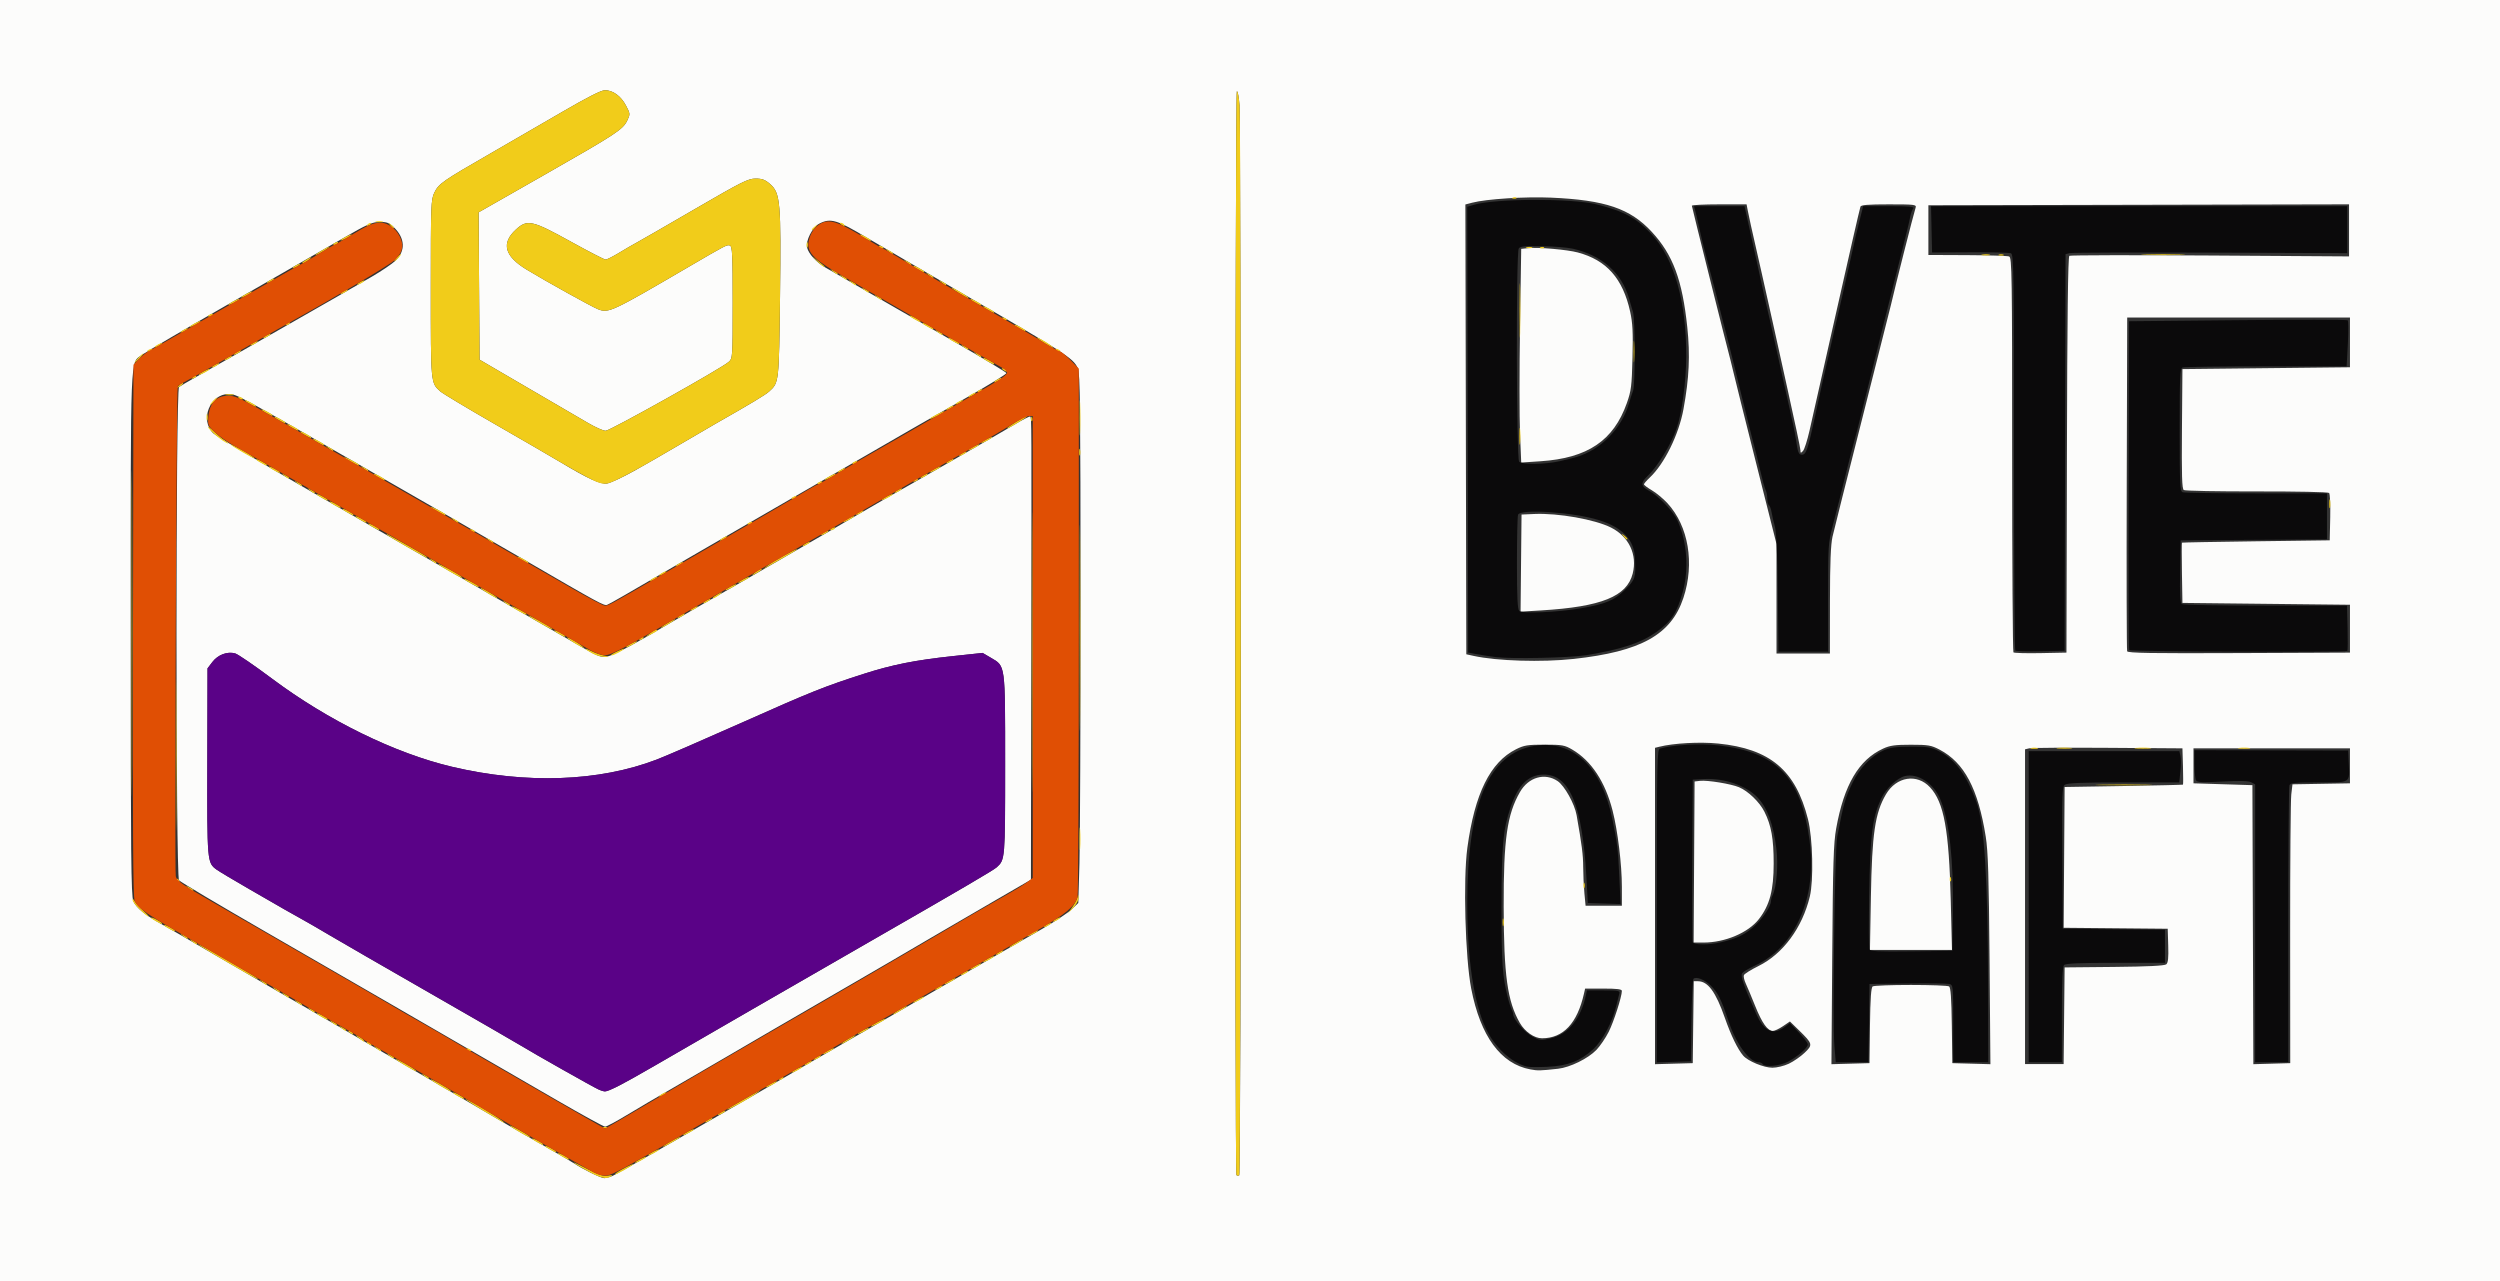 <?xml version="1.0" encoding="UTF-8" standalone="no"?>
<!-- Created with Inkscape (http://www.inkscape.org/) -->

<svg
   version="1.1"
   id="svg1"
   width="1358"
   height="696"
   viewBox="0 0 1358 696"
   sodipodi:docname="logocaixinha.svg"
   inkscape:version="1.3 (0e150ed6c4, 2023-07-21)"
   xmlns:inkscape="http://www.inkscape.org/namespaces/inkscape"
   xmlns:sodipodi="http://sodipodi.sourceforge.net/DTD/sodipodi-0.dtd"
   xmlns="http://www.w3.org/2000/svg"
   xmlns:svg="http://www.w3.org/2000/svg">
  <rect x="0" y="0" width="1358" height="696" fill="#333333" stroke="none"/>
  <defs
     id="defs1" />
  <sodipodi:namedview
     id="namedview1"
     pagecolor="#ffffff"
     bordercolor="#000000"
     borderopacity="0.25"
     inkscape:showpageshadow="2"
     inkscape:pageopacity="0.0"
     inkscape:pagecheckerboard="0"
     inkscape:deskcolor="#d1d1d1"
     inkscape:zoom="0.574329"
     inkscape:cx="484.9137"
     inkscape:cy="312.53863"
     inkscape:window-width="1920"
     inkscape:window-height="991"
     inkscape:window-x="-9"
     inkscape:window-y="-9"
     inkscape:window-maximized="1"
     inkscape:current-layer="g1" />
  <g
     inkscape:groupmode="layer"
     inkscape:label="Image"
     id="g1">
    <g
       id="g12839">
      <path
         style="fill:#fcfcfb"
         d="M 0,348 V 0 h 679 679 V 348 696 H 679 0 Z m 332.703,290.769 c 1.538,-0.677 12.472,-6.818 24.297,-13.647 11.825,-6.829 26.225,-15.104 32,-18.39 5.775,-3.286 14.55,-8.339 19.5,-11.229 18.114,-10.575 47.574,-27.606 70.5,-40.755 21.434,-12.294 56.859,-32.697 87.429,-50.357 6.561,-3.79 13.586,-8.466 15.612,-10.391 l 3.683,-3.5 0.626,-21.5 c 0.345,-11.825 0.615,-76.567 0.6,-143.872 -0.022,-103.376 -0.245,-122.796 -1.438,-125.102 -3.097,-5.99 -4.625,-6.956 -81.514,-51.559 -14.025,-8.136 -28.656,-16.684 -32.513,-18.997 -16.972,-10.175 -20.294,-11.174 -26.49,-7.97 -3.719,1.923 -7.494,9.383 -6.583,13.01 0.861,3.432 5.068,8.02 9.868,10.764 6.355,3.633 40.862,23.502 71.188,40.99 14.833,8.554 27.086,15.931 27.227,16.393 0.142,0.462 -9.07,6.153 -20.47,12.647 -11.4,6.493 -25.452,14.543 -31.227,17.889 -5.775,3.346 -32.325,18.68 -59,34.077 -26.675,15.397 -53.675,31.011 -60,34.699 -37.478,21.852 -44.665,25.985 -46.188,26.56 -1.698,0.64 -3.612,-0.402 -46.757,-25.469 -10.695,-6.213 -31.62,-18.288 -46.5,-26.832 C 221.675,267.685 203.875,257.454 197,253.492 130.437,215.138 128.337,213.998 124.283,214.004 c -10.299,0.014 -15.901,14.198 -8.434,21.352 1.493,1.431 23.175,14.378 48.183,28.772 25.007,14.394 52.893,30.454 61.968,35.69 9.075,5.236 21,12.075 26.5,15.198 5.5,3.124 20.8,11.891 34,19.483 13.2,7.592 27.502,15.817 31.783,18.278 6.408,3.684 8.393,4.376 11.234,3.914 3.511,-0.57 13.658,-5.976 36.982,-19.702 7.15,-4.208 15.475,-9.017 18.5,-10.688 3.025,-1.67 18.55,-10.588 34.5,-19.816 15.95,-9.228 30.35,-17.545 32,-18.483 1.65,-0.937 7.95,-4.62 14,-8.184 6.05,-3.564 13.025,-7.605 15.5,-8.98 10.853,-6.028 62.265,-35.529 69.812,-40.059 4.572,-2.744 8.529,-4.772 8.795,-4.506 0.773,0.773 0.768,-0.429 0.576,128.402 L 560,477.851 539.75,489.593 c -11.137,6.458 -26.55,15.433 -34.25,19.943 -7.7,4.51 -16.7,9.782 -20,11.715 -3.3,1.933 -12.975,7.556 -21.5,12.495 -38.376,22.234 -55.51,32.192 -69,40.105 -7.975,4.678 -21.25,12.394 -29.5,17.147 -8.25,4.753 -19.597,11.423 -25.216,14.822 C 334.665,609.219 329.449,612 328.694,612 c -0.755,0 -12.358,-6.353 -25.784,-14.117 C 278.508,583.771 252.894,568.941 211.5,544.96 199.4,537.95 169.025,520.408 144,505.978 118.975,491.547 97.938,479.038 97.25,478.179 c -1.833,-2.289 -1.833,-266.463 0,-267.946 0.688,-0.556 4.85,-3.01 9.25,-5.452 10.377,-5.76 83.161,-47.298 95.5,-54.502 5.225,-3.051 10.958,-6.92 12.74,-8.599 5.688,-5.359 5.353,-12.343 -0.878,-18.313 -2.455,-2.352 -3.835,-2.856 -7.677,-2.804 -4.025,0.054 -6.867,1.328 -20.184,9.046 -8.525,4.94 -35.75,20.599 -60.5,34.797 -24.75,14.198 -46.51,26.949 -48.356,28.336 C 70.606,197.655 71,187.949 71,344 c 0,120.604 0.215,142.579 1.423,145.47 1.563,3.74 6.353,7.573 16.464,13.174 3.637,2.015 12.913,7.362 20.613,11.883 7.7,4.521 24.575,14.305 37.5,21.742 27.82,16.007 42.362,24.428 62,35.9 7.975,4.659 22.15,12.894 31.5,18.3 9.35,5.406 22.85,13.284 30,17.506 7.15,4.222 18.85,10.98 26,15.018 7.15,4.038 14.125,8.114 15.5,9.059 4.299,2.953 14.421,7.905 16.203,7.927 0.937,0.012 2.962,-0.533 4.5,-1.21 z m 341.29,-287.092 c -0.029,-157.397 -0.33,-289.875 -0.668,-294.396 -0.338,-4.521 -1,-7.982 -1.47,-7.691 -0.977,0.604 -1.192,587.74 -0.215,588.716 0.352,0.352 1.037,0.394 1.523,0.093 0.508,-0.314 0.861,-122.099 0.83,-286.723 z M 334.5,590.627 c 2.75,-1.294 12.2,-6.539 21,-11.654 18.58,-10.801 83.659,-48.341 117,-67.49 49.749,-28.573 67.076,-38.718 68.852,-40.314 C 545.991,467.002 546,466.893 546,415.451 c 0,-55.182 0.228,-53.475 -7.752,-58.151 l -4.492,-2.632 -16.128,1.725 c -20.576,2.2 -32.99,4.676 -48.628,9.7 -21.431,6.885 -28.437,9.692 -66.5,26.65 -20.35,9.066 -40.946,17.997 -45.769,19.845 -31.362,12.022 -71.038,13.418 -111.231,3.912 -31.023,-7.337 -67.336,-25.121 -97.773,-47.882 -9.475,-7.085 -18.456,-13.239 -19.958,-13.675 -4.228,-1.227 -9.398,0.703 -12.389,4.625 l -2.658,3.485 -0.111,50.723 c -0.119,54.455 -0.086,54.838 4.997,58.565 1.382,1.013 9.573,5.905 18.202,10.872 8.63,4.966 17.265,9.941 19.19,11.055 1.925,1.114 5.975,3.389 9,5.055 3.025,1.666 9.775,5.571 15,8.678 5.225,3.107 29.75,17.256 54.5,31.444 24.75,14.187 47.025,27.041 49.5,28.564 6.554,4.033 39.067,22.399 42,23.725 3.495,1.58 3.887,1.535 9.5,-1.107 z M 846.344,580.547 c 6.481,-0.715 16.312,-5.548 20.822,-10.236 2.016,-2.096 5.023,-6.511 6.682,-9.811 C 876.6,555.025 881,541.349 881,538.27 881,537.328 878.421,537 871.019,537 h -9.981 l -0.625,2.75 c -3.679,16.175 -11.244,24.222 -22.795,24.244 -4.157,0.008 -9.268,-3.53 -12.035,-8.331 -6.752,-11.714 -8.702,-25.733 -8.785,-63.163 -0.081,-36.575 1.85,-50.137 8.873,-62.313 4.639,-8.043 13.459,-10.591 20.432,-5.903 3.742,2.516 9.214,12.338 10.306,18.499 2.854,16.107 3.56,21.67 3.582,28.217 0.013,4.125 0.311,10.537 0.662,14.25 l 0.637,6.75 H 871.145 881 v -10.292 c 0,-12.024 -2.234,-30.393 -5.022,-41.293 -4.023,-15.732 -11.539,-27.132 -21.9,-33.224 C 849.893,404.731 848.598,404.5 839,404.5 c -9.203,0 -11.116,0.309 -15.489,2.5 -14.025,7.028 -22.441,24.059 -26.438,53.5 -2.339,17.224 -1.18,59.686 2.088,76.5 5.031,25.89 16.044,40.92 32.166,43.902 4.089,0.756 5.166,0.731 15.018,-0.356 z m 125.313,-2.725 c 2.549,-1.198 6.404,-3.862 8.567,-5.92 4.611,-4.387 4.485,-4.901 -3.003,-12.221 l -4.929,-4.819 -3.785,2.569 c -2.082,1.413 -4.544,2.569 -5.471,2.569 -2.868,0 -5.898,-4.27 -9.631,-13.571 -1.971,-4.911 -4.268,-10.388 -5.104,-12.171 -0.836,-1.783 -1.296,-3.827 -1.021,-4.543 0.275,-0.716 3.839,-2.952 7.921,-4.969 13.328,-6.587 23.787,-20.741 27.893,-37.746 2.141,-8.87 1.598,-31.701 -1,-42 -6.707,-26.592 -20.572,-38.272 -48.805,-41.113 -9.93,-0.999 -24.127,-0.22 -32.002,1.756 L 899,406.217 v 85.927 85.927 l 10.25,-0.285 10.25,-0.285 0.269,-22.25 0.269,-22.25 h 2.258 c 5.451,0 9.709,5.793 14.648,19.928 3.321,9.505 6.949,16.977 9.935,20.463 2.566,2.996 11.211,6.588 15.881,6.598 2.343,0.005 6.347,-0.971 8.896,-2.169 z M 920.239,468.25 920.5,424.5 l 3,-0.344 c 3.962,-0.454 16.772,1.642 21.107,3.453 4.985,2.083 11.203,8.073 13.834,13.328 3.722,7.432 5.016,14.664 5.02,28.063 0.005,14.558 -2.161,22.72 -8.025,30.247 C 949.653,506.67 937.048,512 925.279,512 h -5.3 z m 95.532,88.796 c 0.197,-14.831 0.609,-20.669 1.5,-21.235 0.676,-0.429 10.004,-0.78 20.729,-0.78 10.725,0 20.053,0.351 20.729,0.78 0.891,0.566 1.303,6.403 1.5,21.235 L 1060.5,577.5 l 10.346,0.286 10.346,0.286 -0.47,-56.786 c -0.375,-45.279 -0.792,-58.812 -2.061,-66.786 -4.152,-26.103 -11.672,-40.273 -25.106,-47.312 -4.533,-2.375 -6.142,-2.65 -15.556,-2.653 -8.54,-0.004 -11.349,0.386 -15.051,2.086 -13.277,6.099 -21.271,19.683 -25.53,43.379 -1.445,8.039 -1.775,18.62 -2.146,68.786 l -0.438,59.286 10.332,-0.286 L 1015.5,577.5 Z m 0.498,-69.796 c 0.608,-34.42 2.254,-45.642 8.176,-55.747 5.669,-9.674 16.874,-11.463 23.956,-3.825 7.576,8.171 10.299,23.066 11.255,61.573 l 0.664,26.75 h -22.28 -22.28 z m 104.964,64.5 0.267,-26.25 26.918,-0.267 c 18.246,-0.181 27.358,-0.632 28.285,-1.402 1.016,-0.843 1.294,-3.477 1.082,-10.233 L 1177.5,504.5 l -28.262,-0.266 -28.262,-0.266 0.262,-38.234 0.262,-38.234 32,-0.535 c 17.6,-0.294 32.129,-0.632 32.286,-0.75 0.157,-0.118 0.157,-4.602 0,-9.965 L 1185.5,406.5 1145,406.222 c -22.275,-0.153 -41.513,-0.032 -42.75,0.269 L 1100,407.038 V 492.519 578 h 10.483 10.483 z m 122.782,-44.464 c -0.023,-38.618 0.25,-72.694 0.606,-75.725 l 0.648,-5.511 15.615,-0.275 L 1276.5,425.5 v -9.5 -9.5 h -42.5 -42.5 v 9.5 9.5 l 16,0.5 16,0.5 0.256,75.785 0.256,75.785 10.022,-0.285 L 1244.057,577.5 Z M 854.789,357.937 c 36.566,-4.003 52.999,-13.136 59.625,-33.137 6.213,-18.754 2.799,-39.019 -8.67,-51.46 -2.271,-2.464 -6.068,-5.616 -8.437,-7.005 C 894.938,264.946 893,263.487 893,263.092 c 0,-0.395 1.411,-2.04 3.135,-3.655 7.943,-7.442 15.783,-23.331 18.323,-37.136 3.103,-16.864 3.686,-29.31 2.086,-44.512 -2.707,-25.719 -7.812,-39.435 -19.292,-51.835 -11.76,-12.702 -25.204,-17.275 -54.651,-18.592 -14.002,-0.626 -35.188,0.725 -42.854,2.733 l -3.754,0.983 0.254,122.166 0.254,122.166 4,0.883 c 12.584,2.779 37.125,3.522 54.289,1.643 z M 826.233,305.88 826.5,279.5 l 7,-0.306 c 12.896,-0.564 32.829,2.969 41.59,7.371 9.738,4.893 14.379,14.716 11.797,24.97 -3.138,12.461 -16.972,18.044 -49.654,20.037 l -11.267,0.687 z m -0.562,-70.441 c -0.359,-8.697 -0.359,-34.813 -2.9e-4,-58.036 l 0.652,-42.224 4.089,-0.41 c 5.343,-0.536 20.869,0.84 26.589,2.355 15.66,4.149 24.525,14.144 28.49,32.12 1.365,6.188 1.622,11.212 1.28,25 -0.384,15.492 -0.7,18.022 -3.083,24.753 -7.204,20.343 -21.297,29.839 -46.822,31.548 l -10.541,0.706 z M 994.035,326.25 c 0.025,-20.503 0.425,-30.471 1.394,-34.75 0.747,-3.3 7.991,-32.1 16.097,-64 8.106,-31.9 15.1,-59.575 15.542,-61.5 2.324,-10.122 12.285,-49.376 13.513,-53.25 0.511,-1.614 -0.62,-1.75 -14.544,-1.75 -11.23,0 -15.186,0.32 -15.44,1.25 -0.932,3.416 -5.533,23.512 -15.054,65.75 -5.765,25.575 -11.448,50.775 -12.63,56 -1.182,5.225 -2.771,10.159 -3.531,10.964 C 978.176,246.242 978,246.193 978,244.581 c 0,-1.016 -3.183,-16.075 -7.073,-33.464 C 967.036,193.728 963.489,177.7 963.043,175.5 c -0.445,-2.2 -3.166,-14.35 -6.045,-27 -6.323,-27.78 -6.842,-30.105 -7.636,-34.25 L 948.738,111 h -14.869 c -8.178,0 -14.866,0.338 -14.861,0.75 0.007,0.671 18.765,75.642 21.08,84.25 0.518,1.925 1.342,5.3 1.833,7.5 0.49,2.2 5.884,23.8 11.985,48 l 11.093,44 7.6e-4,29.75 L 965,355 h 14.5 14.5 z m 128.719,-79.194 c 0.176,-74.258 0.582,-107.646 1.313,-108.098 0.582,-0.36 35.005,-0.434 76.496,-0.165 L 1276,139.282 V 125.137 110.992 L 1161.75,111.246 1047.5,111.5 v 13.5 13.5 l 21.119,0.093 c 11.615,0.051 21.853,0.374 22.75,0.719 1.494,0.573 1.631,9.602 1.631,107.491 0,58.776 0.312,107.177 0.693,107.558 0.381,0.381 7.019,0.569 14.75,0.417 L 1122.5,354.5 Z M 1276.5,341.5 v -13 l -45.5,-0.5 -45.5,-0.5 -0.275,-16.25 c -0.151,-8.938 -0.151,-16.35 0,-16.471 0.151,-0.122 18.275,-0.459 40.275,-0.75 l 40,-0.529 0.282,-12.418 c 0.155,-6.83 -0.123,-12.823 -0.618,-13.318 -0.504,-0.505 -17.765,-0.869 -39.282,-0.829 -21.11,0.039 -38.951,-0.298 -39.646,-0.75 -0.985,-0.64 -1.206,-7.98 -1,-33.253 L 1185.5,200.5 1231,200 l 45.5,-0.5 V 186 172.5 h -60.5 -60.5 l -0.258,90 c -0.142,49.5 -0.042,90.566 0.222,91.258 0.38,0.995 13.066,1.204 60.758,1 L 1276.5,354.5 Z M 344.321,255.87 c 6.148,-3.428 17.029,-9.694 24.179,-13.925 7.15,-4.231 16.15,-9.483 20,-11.673 19.737,-11.224 27.215,-15.722 29.345,-17.65 5.317,-4.812 5.303,-4.691 5.871,-51.559 0.62,-51.123 0.177,-56.194 -5.337,-61.035 C 415.633,97.617 414.014,97 410.43,97 c -4.008,0 -7.644,1.828 -33.215,16.697 -15.793,9.183 -30.065,17.405 -31.715,18.27 -1.65,0.865 -5.759,3.251 -9.131,5.303 -3.372,2.051 -6.701,3.73 -7.399,3.73 -0.697,0 -9.103,-4.333 -18.68,-9.63 -21.32,-11.791 -23.854,-12.359 -30.014,-6.723 -8.147,7.453 -6.294,14.453 5.763,21.777 10.315,6.266 35.158,20.066 38.716,21.506 5.75,2.327 7.153,1.674 49.244,-22.926 20.404,-11.925 20.984,-12.224 22.523,-11.634 1.258,0.483 1.477,5.071 1.477,30.924 0,30.225 -0.01,30.366 -2.25,32.346 C 391.727,200.196 331.3,234 328.967,234 c -1.247,0 -5.461,-1.866 -9.367,-4.147 -3.905,-2.281 -13.85,-8.077 -22.1,-12.882 -8.25,-4.804 -19.95,-11.632 -26,-15.173 l -11,-6.438 -0.261,-40.007 -0.261,-40.007 35.261,-20.1 c 39.761,-22.666 43.144,-24.883 45.506,-29.837 1.637,-3.434 1.616,-3.667 -0.746,-8.119 -2.731,-5.147 -7.055,-8.282 -11.435,-8.287 -1.941,-0.003 -9.736,3.958 -23,11.685 -11.035,6.429 -28.561,16.576 -38.947,22.548 -26.12,15.02 -28.337,16.564 -30.646,21.328 -1.877,3.873 -1.97,6.352 -1.97,52.3 0,51.756 -0.065,51.055 5.155,55.739 1.29,1.157 14.72,9.212 29.845,17.899 15.125,8.687 30.845,17.807 34.933,20.267 15.564,9.365 22.294,12.455 25.865,11.875 1.84,-0.299 8.375,-3.348 14.524,-6.776 z"
         id="path12843" />
      <path
         style="fill:#f1cc1a"
         d="m 320.365,636.73 c -3.374,-1.776 -7.199,-4.008 -8.5,-4.958 -1.301,-0.951 1.599,0.338 6.444,2.863 7.063,3.681 9.442,4.47 12,3.98 2.278,-0.437 2.762,-0.331 1.691,0.371 -2.511,1.646 -5.223,1.12 -11.635,-2.256 z m 351.274,1.576 c -0.977,-0.977 -0.762,-588.112 0.215,-588.716 0.47,-0.291 1.131,3.17 1.47,7.691 0.985,13.168 0.827,580.508 -0.162,581.119 -0.486,0.3 -1.171,0.258 -1.523,-0.093 z M 335,636.946 c 2.582,-1.762 9,-5.008 9,-4.552 0,0.524 -8.989,5.612 -9.876,5.591 -0.343,-0.008 0.051,-0.476 0.876,-1.039 z m 10,-5.395 c 0,-0.275 1.35,-1.198 3,-2.051 1.65,-0.853 3,-1.326 3,-1.051 0,0.275 -1.35,1.198 -3,2.051 -1.65,0.853 -3,1.326 -3,1.051 z m -39.25,-3.123 c -3.738,-2.028 -3.511,-2.873 0.25,-0.928 1.65,0.853 3,1.765 3,2.026 0,0.643 -0.107,0.607 -3.25,-1.098 z M 352,627.551 c 0,-0.275 1.35,-1.198 3,-2.051 1.65,-0.853 3,-1.326 3,-1.051 0,0.275 -1.35,1.198 -3,2.051 -1.65,0.853 -3,1.326 -3,1.051 z m -53.25,-3.123 c -3.738,-2.028 -3.511,-2.873 0.25,-0.928 1.65,0.853 3,1.765 3,2.026 0,0.643 -0.107,0.607 -3.25,-1.098 z m 61.75,-1.943 c 2.238,-1.836 10.567,-6.241 9,-4.759 -0.55,0.52 -3.25,2.173 -6,3.673 -2.75,1.5 -4.1,1.989 -3,1.086 z m -68.75,-2.057 c -3.738,-2.028 -3.511,-2.873 0.25,-0.928 1.65,0.853 3,1.765 3,2.026 0,0.643 -0.107,0.607 -3.25,-1.098 z m -9.5,-5.458 c -2.888,-1.656 -5.25,-3.246 -5.25,-3.533 0,-0.546 8.802,4.278 10.45,5.727 1.752,1.541 0.089,0.839 -5.2,-2.194 z m 88.75,1.581 c 0,-0.275 1.35,-1.198 3,-2.051 1.65,-0.853 3,-1.326 3,-1.051 0,0.275 -1.35,1.198 -3,2.051 -1.65,0.853 -3,1.326 -3,1.051 z m -43.188,-4.234 c 0.722,-0.289 1.584,-0.253 1.917,0.079 0.332,0.332 -0.258,0.569 -1.312,0.525 -1.165,-0.048 -1.402,-0.285 -0.604,-0.604 z m -64.191,-8.327 c -9.694,-5.802 -13.566,-8.495 -8.622,-5.997 7.172,3.624 20.906,12.383 18.75,11.959 -0.138,-0.027 -4.695,-2.71 -10.128,-5.961 z M 383,609.57 c 0,-0.275 0.9,-0.982 2,-1.57 1.1,-0.589 2,-0.845 2,-0.57 0,0.275 -0.9,0.982 -2,1.57 -1.1,0.589 -2,0.845 -2,0.57 z m 7,-4 c 0,-0.275 0.9,-0.982 2,-1.57 1.1,-0.589 2,-0.845 2,-0.57 0,0.275 -0.9,0.982 -2,1.57 -1.1,0.589 -2,0.845 -2,0.57 z m 5,-2.908 c 0,-0.263 2.943,-2.096 6.539,-4.073 3.597,-1.977 7.759,-4.322 9.25,-5.21 l 2.711,-1.616 -2.415,1.997 C 408.373,596.003 395,603.404 395,602.662 Z m -146.25,-7.234 c -3.738,-2.028 -3.511,-2.873 0.25,-0.928 1.65,0.853 3,1.765 3,2.026 0,0.643 -0.107,0.607 -3.25,-1.098 z M 358,595.57 c 0,-0.275 0.9,-0.982 2,-1.57 1.1,-0.589 2,-0.845 2,-0.57 0,0.275 -0.9,0.982 -2,1.57 -1.1,0.589 -2,0.845 -2,0.57 z M 239.25,589.895 c -2.888,-1.683 -5.25,-3.291 -5.25,-3.573 0,-0.555 8.893,4.39 10.45,5.811 1.695,1.547 0.155,0.884 -5.2,-2.238 z M 416,590.551 c 0,-0.275 1.35,-1.198 3,-2.051 1.65,-0.853 3,-1.326 3,-1.051 0,0.275 -1.35,1.198 -3,2.051 -1.65,0.853 -3,1.326 -3,1.051 z m 7.733,-4.675 c 0.678,-0.683 1.485,-0.991 1.793,-0.683 0.308,0.308 -0.247,0.867 -1.233,1.243 -1.425,0.543 -1.54,0.428 -0.56,-0.56 z m -193.292,-1.431 c -1.864,-1.493 -1.852,-1.512 0.309,-0.465 1.238,0.6 2.25,1.3 2.25,1.555 0,0.765 -0.519,0.544 -2.559,-1.09 z M 430,582.551 c 0,-0.275 1.35,-1.198 3,-2.051 1.65,-0.853 3,-1.326 3,-1.051 0,0.275 -1.35,1.198 -3,2.051 -1.65,0.853 -3,1.326 -3,1.051 z M 220.25,578.895 c -2.888,-1.683 -5.25,-3.291 -5.25,-3.573 0,-0.555 8.893,4.39 10.45,5.811 1.695,1.547 0.155,0.884 -5.2,-2.238 z M 437,578.57 c 0,-0.275 0.9,-0.982 2,-1.57 1.1,-0.589 2,-0.845 2,-0.57 0,0.275 -0.9,0.982 -2,1.57 -1.1,0.589 -2,0.845 -2,0.57 z m 5,-3 c 0,-0.275 0.9,-0.982 2,-1.57 1.1,-0.589 2,-0.845 2,-0.57 0,0.275 -0.9,0.982 -2,1.57 -1.1,0.589 -2,0.845 -2,0.57 z m -230.559,-2.126 c -1.864,-1.493 -1.852,-1.512 0.309,-0.465 1.238,0.6 2.25,1.3 2.25,1.555 0,0.765 -0.519,0.544 -2.559,-1.09 z M 447,572.551 c 0,-0.275 1.35,-1.198 3,-2.051 1.65,-0.853 3,-1.326 3,-1.051 0,0.275 -1.35,1.198 -3,2.051 -1.65,0.853 -3,1.326 -3,1.051 z m -242.559,-3.107 c -1.864,-1.493 -1.852,-1.512 0.309,-0.465 1.238,0.6 2.25,1.3 2.25,1.555 0,0.765 -0.519,0.544 -2.559,-1.09 z m 49.066,0.567 c -0.35,-0.567 0.051,-0.735 0.941,-0.393 1.732,0.665 2.049,1.382 0.611,1.382 -0.518,0 -1.216,-0.445 -1.552,-0.989 z M 200,567 c -0.901,-0.582 -1.025,-0.975 -0.309,-0.985 0.655,-0.008 1.469,0.435 1.809,0.985 0.767,1.242 0.421,1.242 -1.5,0 z m 257.5,-0.49 c 2.234,-1.857 8.569,-5.282 7,-3.784 -0.55,0.525 -2.8,1.965 -5,3.2 -2.2,1.235 -3.1,1.498 -2,0.584 z M 195,563.911 c -2.154,-1.762 -2.196,-1.896 -0.306,-0.972 1.207,0.59 2.471,1.52 2.809,2.067 0.903,1.46 0.296,1.195 -2.503,-1.095 z M 190,561 c -0.901,-0.582 -1.025,-0.975 -0.309,-0.985 0.655,-0.008 1.469,0.435 1.809,0.985 0.767,1.242 0.421,1.242 -1.5,0 z m 276,0.551 c 0,-0.275 1.35,-1.198 3,-2.051 1.65,-0.853 3,-1.326 3,-1.051 0,0.275 -1.35,1.198 -3,2.051 -1.65,0.853 -3,1.326 -3,1.051 z m -280.559,-3.107 c -1.864,-1.493 -1.852,-1.512 0.309,-0.465 1.238,0.6 2.25,1.3 2.25,1.555 0,0.765 -0.519,0.544 -2.559,-1.09 z M 473,557.541 c 0,-0.275 1.8,-1.418 4,-2.541 2.2,-1.122 4,-1.816 4,-1.541 0,0.275 -1.8,1.418 -4,2.541 -2.2,1.122 -4,1.816 -4,1.541 z m -292.559,-2.096 c -1.864,-1.493 -1.852,-1.512 0.309,-0.465 1.238,0.6 2.25,1.3 2.25,1.555 0,0.765 -0.519,0.544 -2.559,-1.09 z m -5.691,-3.017 c -3.738,-2.028 -3.511,-2.873 0.25,-0.928 1.65,0.853 3,1.765 3,2.026 0,0.643 -0.107,0.607 -3.25,-1.098 z m 310.75,-1.918 c 2.234,-1.857 8.569,-5.282 7,-3.784 -0.55,0.525 -2.8,1.965 -5,3.2 -2.2,1.235 -3.1,1.498 -2,0.584 z m -317.059,-2.065 c -1.864,-1.493 -1.852,-1.512 0.309,-0.465 1.238,0.6 2.25,1.3 2.25,1.555 0,0.765 -0.519,0.544 -2.559,-1.09 z m -7,-4 c -1.864,-1.493 -1.852,-1.512 0.309,-0.465 1.238,0.6 2.25,1.3 2.25,1.555 0,0.765 -0.519,0.544 -2.559,-1.09 z M 496,544.551 c 0,-0.275 1.35,-1.198 3,-2.051 1.65,-0.853 3,-1.326 3,-1.051 0,0.275 -1.35,1.198 -3,2.051 -1.65,0.853 -3,1.326 -3,1.051 z m -341.559,-4.107 c -1.864,-1.493 -1.852,-1.512 0.309,-0.465 1.238,0.6 2.25,1.3 2.25,1.555 0,0.765 -0.519,0.544 -2.559,-1.09 z m -5,-3 c -1.864,-1.493 -1.852,-1.512 0.309,-0.465 1.238,0.6 2.25,1.3 2.25,1.555 0,0.765 -0.519,0.544 -2.559,-1.09 z M 508,537.57 c 0,-0.275 0.9,-0.982 2,-1.57 1.1,-0.589 2,-0.845 2,-0.57 0,0.275 -0.9,0.982 -2,1.57 -1.1,0.589 -2,0.845 -2,0.57 z m -365.559,-4.126 c -1.864,-1.493 -1.852,-1.512 0.309,-0.465 1.238,0.6 2.25,1.3 2.25,1.555 0,0.765 -0.519,0.544 -2.559,-1.09 z M 513,534.551 c 0,-0.275 1.35,-1.198 3,-2.051 1.65,-0.853 3,-1.326 3,-1.051 0,0.275 -1.35,1.198 -3,2.051 -1.65,0.853 -3,1.326 -3,1.051 z M 124.199,523.115 C 110.374,515.088 103.502,510.681 110,514.01 c 4.202,2.152 28.438,16.273 29.45,17.159 2.197,1.923 -0.759,0.362 -15.251,-8.053 z M 522,529.57 c 0,-0.275 0.9,-0.982 2,-1.57 1.1,-0.589 2,-0.845 2,-0.57 0,0.275 -0.9,0.982 -2,1.57 -1.1,0.589 -2,0.845 -2,0.57 z m 5,-3.019 c 0,-0.275 1.35,-1.198 3,-2.051 1.65,-0.853 3,-1.326 3,-1.051 0,0.275 -1.35,1.198 -3,2.051 -1.65,0.853 -3,1.326 -3,1.051 z m 7,-4 c 0,-0.275 1.35,-1.198 3,-2.051 1.65,-0.853 3,-1.326 3,-1.051 0,0.275 -1.35,1.198 -3,2.051 -1.65,0.853 -3,1.326 -3,1.051 z m 7,-3.981 c 0,-0.275 0.9,-0.982 2,-1.57 1.1,-0.589 2,-0.845 2,-0.57 0,0.275 -0.9,0.982 -2,1.57 -1.1,0.589 -2,0.845 -2,0.57 z m 7.5,-4.296 c 0.55,-0.525 2.8,-1.965 5,-3.2 2.2,-1.235 3.1,-1.498 2,-0.584 -2.234,1.857 -8.569,5.282 -7,3.784 z m -444.059,-2.829 c -1.864,-1.493 -1.852,-1.512 0.309,-0.465 1.238,0.6 2.25,1.3 2.25,1.555 0,0.765 -0.519,0.544 -2.559,-1.09 z m -5,-3 c -1.864,-1.493 -1.852,-1.512 0.309,-0.465 1.238,0.6 2.25,1.3 2.25,1.555 0,0.765 -0.519,0.544 -2.559,-1.09 z M 558,508.551 c 0,-0.275 1.35,-1.198 3,-2.051 1.65,-0.853 3,-1.326 3,-1.051 0,0.275 -1.35,1.198 -3,2.051 -1.65,0.853 -3,1.326 -3,1.051 z M 91.75,504.428 C 88.012,502.4 88.239,501.555 92,503.5 c 1.65,0.853 3,1.765 3,2.026 0,0.643 -0.107,0.607 -3.25,-1.098 z M 567,503.57 c 0,-0.275 0.9,-0.982 2,-1.57 1.1,-0.589 2,-0.845 2,-0.57 0,0.275 -0.9,0.982 -2,1.57 -1.1,0.589 -2,0.845 -2,0.57 z M 816.232,501 c 0,-1.925 0.206,-2.712 0.457,-1.75 0.252,0.963 0.252,2.538 0,3.5 -0.252,0.963 -0.457,0.175 -0.457,-1.75 z M 84.75,500.428 C 81.012,498.4 81.239,497.555 85,499.5 c 1.65,0.853 3,1.765 3,2.026 0,0.643 -0.107,0.607 -3.25,-1.098 z M 572,500.57 c 0,-0.275 0.9,-0.982 2,-1.57 1.1,-0.589 2,-0.845 2,-0.57 0,0.275 -0.9,0.982 -2,1.57 -1.1,0.589 -2,0.845 -2,0.57 z M 76.042,494.155 c -2.223,-2.115 -4.028,-4.477 -4.012,-5.25 0.019,-0.857 0.447,-0.625 1.097,0.595 0.587,1.1 2.711,3.456 4.72,5.235 2.009,1.779 3.334,3.242 2.945,3.25 -0.389,0.008 -2.527,-1.715 -4.75,-3.83 z M 582.308,493 c 1.369,-1.925 2.707,-4.4 2.974,-5.5 0.442,-1.821 0.496,-1.8 0.602,0.234 0.065,1.246 -1.251,3.679 -2.974,5.5 L 579.82,496.5 Z M 71.487,344 c 0,-78.925 0.119,-111.213 0.263,-71.75 0.145,39.462 0.145,104.037 0,143.5 -0.145,39.462 -0.263,7.175 -0.263,-71.75 z m 30.955,138.445 c -1.864,-1.493 -1.852,-1.512 0.309,-0.465 1.238,0.6 2.25,1.3 2.25,1.555 0,0.765 -0.519,0.544 -2.559,-1.09 z M 860.158,481 c 0,-1.375 0.227,-1.938 0.504,-1.25 0.277,0.688 0.277,1.812 0,2.5 -0.277,0.688 -0.504,0.125 -0.504,-1.25 z M 96.459,478.933 c -0.363,-0.587 -0.445,-1.281 -0.183,-1.543 0.262,-0.262 0.743,0.218 1.069,1.067 0.676,1.762 0.1,2.072 -0.886,0.477 z m 962.62,-1.517 c 0.048,-1.165 0.285,-1.402 0.604,-0.604 0.289,0.722 0.253,1.584 -0.079,1.917 -0.332,0.332 -0.569,-0.258 -0.525,-1.312 z M 560.484,354.5 c -3e-5,-67.65 0.119,-95.472 0.265,-61.827 0.146,33.645 0.146,88.995 6e-5,123 C 560.604,449.678 560.484,422.15 560.484,354.5 Z M 95.472,410 c 0,-36.575 0.125,-51.538 0.277,-33.25 0.153,18.288 0.153,48.212 0,66.5 -0.153,18.288 -0.277,3.325 -0.277,-33.25 z m 490.893,45.5 c 0.003,-5.5 0.171,-7.622 0.373,-4.716 0.203,2.906 0.201,7.406 -0.005,10 C 586.528,463.378 586.363,461 586.365,455.5 Z M 586.479,341 c 0,-49.775 0.122,-70.138 0.271,-45.25 0.149,24.887 0.149,65.612 0,90.5 -0.149,24.887 -0.271,4.525 -0.271,-45.25 z m 554.829,85.252 c 7.045,-0.172 18.294,-0.172 25,0.001 6.705,0.173 0.942,0.314 -12.808,0.313 -13.75,-6.1e-4 -19.236,-0.142 -12.192,-0.314 z M 1103.25,406.311 c 0.963,-0.252 2.538,-0.252 3.5,0 0.963,0.252 0.175,0.457 -1.75,0.457 -1.925,0 -2.712,-0.206 -1.75,-0.457 z m 14.478,-0.032 c 1.775,-0.221 4.925,-0.225 7,-0.008 2.075,0.216 0.622,0.397 -3.228,0.402 -3.85,0.004 -5.548,-0.173 -3.772,-0.394 z m 42.522,-0.007 c 2.062,-0.216 5.438,-0.216 7.5,0 2.062,0.216 0.375,0.392 -3.75,0.392 -4.125,0 -5.812,-0.177 -3.75,-0.392 z m 56,0.012 c 1.512,-0.229 3.987,-0.229 5.5,0 1.512,0.229 0.275,0.417 -2.75,0.417 -3.025,0 -4.263,-0.187 -2.75,-0.417 z m -894.5,-51.352 c -2.062,-1.089 -3.75,-2.205 -3.75,-2.481 0,-0.276 1.462,0.265 3.25,1.203 1.788,0.937 4.825,2.022 6.75,2.411 3.408,0.688 3.421,0.708 0.5,0.777 -1.65,0.039 -4.688,-0.82 -6.75,-1.909 z m 10.333,0.695 C 333.112,354.706 339,352.001 339,352.449 339,353.025 333.456,356 332.383,356 c -0.394,0 -0.529,-0.168 -0.3,-0.373 z M 312.25,349.434 c -4.719,-2.828 -5.808,-4.307 -1.5,-2.036 3.023,1.593 7.041,4.525 6.25,4.561 -0.275,0.012 -2.413,-1.124 -4.75,-2.525 z m 27.75,2.118 c 0,-0.275 1.35,-1.198 3,-2.051 1.65,-0.853 3,-1.326 3,-1.051 0,0.275 -1.35,1.198 -3,2.051 -1.65,0.853 -3,1.326 -3,1.051 z m 7.733,-4.675 c 0.678,-0.683 1.485,-0.991 1.793,-0.683 0.308,0.308 -0.247,0.867 -1.233,1.243 -1.425,0.543 -1.54,0.428 -0.56,-0.56 z M 303.75,344.428 c -3.738,-2.028 -3.511,-2.873 0.25,-0.928 1.65,0.853 3,1.765 3,2.026 0,0.643 -0.107,0.607 -3.25,-1.098 z m 49.25,-0.346 c 2.407,-1.962 4,-2.603 4,-1.608 0,0.261 -1.462,1.188 -3.25,2.06 l -3.25,1.586 z m -59.75,-5.656 c -3.438,-1.948 -6.25,-3.774 -6.25,-4.058 0,-0.553 10.869,5.367 12.45,6.781 1.759,1.574 0.083,0.838 -6.2,-2.723 z m 66.25,2.083 c 2.234,-1.857 8.569,-5.282 7,-3.784 -0.55,0.525 -2.8,1.965 -5,3.2 -2.2,1.235 -3.1,1.498 -2,0.584 z m 8.5,-4.939 c 0,-0.275 0.9,-0.982 2,-1.57 1.1,-0.589 2,-0.845 2,-0.57 0,0.275 -0.9,0.982 -2,1.57 -1.1,0.589 -2,0.845 -2,0.57 z m -86.25,-3.638 c -2.062,-1.089 -3.75,-2.203 -3.75,-2.476 0,-0.273 1.8,0.422 4,1.544 2.2,1.122 4,2.256 4,2.52 0,0.654 -0.007,0.652 -4.25,-1.588 z M 375,331.57 c 0,-0.275 0.9,-0.982 2,-1.57 1.1,-0.589 2,-0.845 2,-0.57 0,0.275 -0.9,0.982 -2,1.57 -1.1,0.589 -2,0.845 -2,0.57 z m -100.559,-4.126 c -1.864,-1.493 -1.852,-1.512 0.309,-0.465 1.238,0.6 2.25,1.3 2.25,1.555 0,0.765 -0.519,0.544 -2.559,-1.09 z M 382,327.57 c 0,-0.275 0.9,-0.982 2,-1.57 1.1,-0.589 2,-0.845 2,-0.57 0,0.275 -0.9,0.982 -2,1.57 -1.1,0.589 -2,0.845 -2,0.57 z m -116.75,-5.137 c -2.337,-1.401 -4.25,-2.783 -4.25,-3.072 0,-0.539 6.747,3.292 8.45,4.798 1.719,1.52 0.118,0.862 -4.2,-1.726 z M 388,323.951 c 3.469,-2.354 5.444,-3.04 3,-1.041 -1.375,1.125 -2.95,2.048 -3.5,2.052 -0.55,0.004 -0.325,-0.451 0.5,-1.011 z m 6,-3.4 c 0,-0.275 1.35,-1.198 3,-2.051 1.65,-0.853 3,-1.326 3,-1.051 0,0.275 -1.35,1.198 -3,2.051 -1.65,0.853 -3,1.326 -3,1.051 z m -138.25,-3.619 c -2.062,-1.089 -3.75,-2.203 -3.75,-2.476 0,-0.273 1.8,0.422 4,1.544 2.2,1.122 4,2.256 4,2.52 0,0.654 -0.007,0.652 -4.25,-1.588 z M 401,316.551 c 0,-0.275 1.35,-1.198 3,-2.051 1.65,-0.853 3,-1.326 3,-1.051 0,0.275 -1.35,1.198 -3,2.051 -1.65,0.853 -3,1.326 -3,1.051 z m -48,-0.981 c 0,-0.275 0.9,-0.982 2,-1.57 1.1,-0.589 2,-0.845 2,-0.57 0,0.275 -0.9,0.982 -2,1.57 -1.1,0.589 -2,0.845 -2,0.57 z m -108.75,-5.144 c -3.438,-1.948 -6.25,-3.784 -6.25,-4.08 0,-0.595 10.939,5.348 12.45,6.763 1.693,1.586 0.169,0.927 -6.2,-2.683 z m 113.75,2.144 c 0,-0.275 0.9,-0.982 2,-1.57 1.1,-0.589 2,-0.845 2,-0.57 0,0.275 -0.9,0.982 -2,1.57 -1.1,0.589 -2,0.845 -2,0.57 z m 52,-1.481 c 1.375,-1.125 2.95,-2.048 3.5,-2.052 1.07,-0.007 -0.738,1.377 -4,3.063 -1.328,0.687 -1.161,0.347 0.5,-1.011 z m 6.76,-3.721 C 419.365,305.215 433,297.648 433,298.355 c 0,0.26 -3.038,2.161 -6.75,4.224 -3.712,2.064 -7.875,4.406 -9.25,5.205 l -2.5,1.453 z M 367,307.57 c 0,-0.275 0.9,-0.982 2,-1.57 1.1,-0.589 2,-0.845 2,-0.57 0,0.275 -0.9,0.982 -2,1.57 -1.1,0.589 -2,0.845 -2,0.57 z m -132.559,-3.126 c -1.864,-1.493 -1.852,-1.512 0.309,-0.465 1.238,0.6 2.25,1.3 2.25,1.555 0,0.765 -0.519,0.544 -2.559,-1.09 z m 49.309,-0.017 c -3.738,-2.028 -3.511,-2.873 0.25,-0.928 1.65,0.853 3,1.765 3,2.026 0,0.643 -0.107,0.607 -3.25,-1.098 z m -62.485,-7.26 c -5.629,-3.192 -10.579,-6.183 -11,-6.647 -0.95,-1.045 -0.983,-1.062 11.485,5.936 8.699,4.883 11.332,6.602 10,6.529 -0.138,-0.008 -4.856,-2.626 -10.485,-5.818 z M 436,296.57 c 0,-0.275 0.9,-0.982 2,-1.57 1.1,-0.589 2,-0.845 2,-0.57 0,0.275 -0.9,0.982 -2,1.57 -1.1,0.589 -2,0.845 -2,0.57 z m -170.559,-3.126 c -1.864,-1.493 -1.852,-1.512 0.309,-0.465 1.238,0.6 2.25,1.3 2.25,1.555 0,0.765 -0.519,0.544 -2.559,-1.09 z M 391,293.57 c 0,-0.275 0.9,-0.982 2,-1.57 1.1,-0.589 2,-0.845 2,-0.57 0,0.275 -0.9,0.982 -2,1.57 -1.1,0.589 -2,0.845 -2,0.57 z M 881.872,291.25 c -1.244,-1.586 -1.208,-1.621 0.378,-0.378 1.666,1.306 2.195,2.128 1.372,2.128 -0.208,0 -0.995,-0.787 -1.75,-1.75 z M 446,290.57 c 0,-0.275 0.9,-0.982 2,-1.57 1.1,-0.589 2,-0.845 2,-0.57 0,0.275 -0.9,0.982 -2,1.57 -1.1,0.589 -2,0.845 -2,0.57 z m -190.493,-2.559 c -0.35,-0.567 0.051,-0.735 0.941,-0.393 1.732,0.665 2.049,1.382 0.611,1.382 -0.518,0 -1.216,-0.445 -1.552,-0.989 z M 202.75,286.428 c -3.738,-2.028 -3.511,-2.873 0.25,-0.928 1.65,0.853 3,1.765 3,2.026 0,0.643 -0.107,0.607 -3.25,-1.098 z M 451,287.607 c 0,-0.216 0.698,-0.661 1.552,-0.989 0.89,-0.341 1.291,-0.174 0.941,0.393 C 452.906,287.962 451,288.417 451,287.607 Z m -45,-3 c 0,-0.216 0.698,-0.661 1.552,-0.989 0.89,-0.341 1.291,-0.174 0.941,0.393 C 407.906,284.962 406,285.417 406,284.607 Z m -210.25,-2.179 c -3.738,-2.028 -3.511,-2.873 0.25,-0.928 1.65,0.853 3,1.765 3,2.026 0,0.643 -0.107,0.607 -3.25,-1.098 z m 50.691,0.017 c -1.864,-1.493 -1.852,-1.512 0.309,-0.465 1.238,0.6 2.25,1.3 2.25,1.555 0,0.765 -0.519,0.544 -2.559,-1.09 z M 458,283.551 c 0,-0.275 1.35,-1.198 3,-2.051 1.65,-0.853 3,-1.326 3,-1.051 0,0.275 -1.35,1.198 -3,2.051 -1.65,0.853 -3,1.326 -3,1.051 z m -269.25,-5.123 c -3.738,-2.028 -3.511,-2.873 0.25,-0.928 1.65,0.853 3,1.765 3,2.026 0,0.643 -0.107,0.607 -3.25,-1.098 z m 49,-0.496 c -2.062,-1.089 -3.75,-2.203 -3.75,-2.476 0,-0.273 1.8,0.422 4,1.544 2.2,1.122 4,2.256 4,2.52 0,0.654 -0.007,0.652 -4.25,-1.588 z M 465,279.57 c 0,-0.275 0.9,-0.982 2,-1.57 1.1,-0.589 2,-0.845 2,-0.57 0,0.275 -0.9,0.982 -2,1.57 -1.1,0.589 -2,0.845 -2,0.57 z M 1265.252,273.5 c 0.011,-2.2 0.216,-2.982 0.455,-1.738 0.239,1.244 0.23,3.044 -0.02,4 -0.25,0.956 -0.446,-0.062 -0.435,-2.262 z M 181.75,274.428 c -3.738,-2.028 -3.511,-2.873 0.25,-0.928 1.65,0.853 3,1.765 3,2.026 0,0.643 -0.107,0.607 -3.25,-1.098 z m -7,-4 c -3.738,-2.028 -3.511,-2.873 0.25,-0.928 1.65,0.853 3,1.765 3,2.026 0,0.643 -0.107,0.607 -3.25,-1.098 z M 479,271.551 c 0,-0.275 1.35,-1.198 3,-2.051 1.65,-0.853 3,-1.326 3,-1.051 0,0.275 -1.35,1.198 -3,2.051 -1.65,0.853 -3,1.326 -3,1.051 z m -49,-0.944 c 0,-0.216 0.698,-0.661 1.552,-0.989 0.89,-0.341 1.291,-0.174 0.941,0.393 C 431.906,270.962 430,271.417 430,270.607 Z m -261.559,-4.162 c -1.864,-1.493 -1.852,-1.512 0.309,-0.465 1.238,0.6 2.25,1.3 2.25,1.555 0,0.765 -0.519,0.544 -2.559,-1.09 z M 486,267.57 c 0,-0.275 0.9,-0.982 2,-1.57 1.1,-0.589 2,-0.845 2,-0.57 0,0.275 -0.9,0.982 -2,1.57 -1.1,0.589 -2,0.845 -2,0.57 z m -324.559,-5.126 c -1.864,-1.493 -1.852,-1.512 0.309,-0.465 1.238,0.6 2.25,1.3 2.25,1.555 0,0.765 -0.519,0.544 -2.559,-1.09 z m 157.468,-3.229 c -4.149,-2.185 -10.888,-5.985 -14.976,-8.445 C 299.845,248.311 284.125,239.19 269,230.503 253.875,221.816 240.445,213.762 239.155,212.604 233.935,207.92 234,208.621 234,156.865 c 0,-45.948 0.093,-48.427 1.97,-52.3 2.309,-4.765 4.526,-6.308 30.646,-21.328 10.386,-5.973 27.912,-16.119 38.947,-22.548 13.264,-7.728 21.059,-11.688 23,-11.685 4.379,0.006 8.704,3.14 11.435,8.287 2.362,4.452 2.383,4.685 0.746,8.119 -2.362,4.953 -5.745,7.171 -45.506,29.837 l -35.261,20.1 0.261,40.007 0.261,40.007 11,6.438 c 6.05,3.541 17.75,10.369 26,15.173 8.25,4.804 18.195,10.601 22.1,12.882 3.905,2.281 8.12,4.147 9.367,4.147 2.334,0 62.761,-33.804 66.783,-37.36 2.24,-1.98 2.25,-2.121 2.25,-32.346 0,-25.853 -0.219,-30.441 -1.477,-30.924 -1.539,-0.591 -2.119,-0.291 -22.523,11.634 -42.091,24.599 -43.494,25.253 -49.244,22.926 -3.558,-1.44 -28.401,-15.239 -38.716,-21.506 -12.057,-7.324 -13.909,-14.324 -5.763,-21.777 6.161,-5.636 8.694,-5.068 30.014,6.723 9.577,5.296 17.982,9.63 18.68,9.63 0.697,0 4.027,-1.679 7.399,-3.73 3.372,-2.051 7.481,-4.438 9.131,-5.303 1.65,-0.865 15.922,-9.087 31.715,-18.27 C 402.786,98.828 406.423,97 410.43,97 c 3.584,0 5.203,0.617 7.95,3.028 5.513,4.841 5.957,9.912 5.337,61.035 -0.568,46.869 -0.555,46.747 -5.871,51.559 -2.13,1.928 -9.608,6.425 -29.345,17.65 -3.85,2.189 -12.85,7.442 -20,11.673 -22.622,13.385 -35.252,20.14 -38.702,20.7 -2.623,0.426 -4.973,-0.314 -10.889,-3.43 z M 444,262.607 c 0,-0.216 0.698,-0.661 1.552,-0.989 0.89,-0.341 1.291,-0.174 0.941,0.393 C 445.906,262.962 444,263.417 444,262.607 Z m 52.733,-1.731 c 0.678,-0.683 1.485,-0.991 1.793,-0.683 0.308,0.308 -0.247,0.867 -1.233,1.243 -1.425,0.543 -1.54,0.428 -0.56,-0.56 z M 205.75,259.428 c -3.738,-2.028 -3.511,-2.873 0.25,-0.928 1.65,0.853 3,1.765 3,2.026 0,0.643 -0.107,0.607 -3.25,-1.098 z M 448,260.551 c 0,-0.275 1.35,-1.198 3,-2.051 1.65,-0.853 3,-1.326 3,-1.051 0,0.275 -1.35,1.198 -3,2.051 -1.65,0.853 -3,1.326 -3,1.051 z m -293.559,-2.107 c -1.864,-1.493 -1.852,-1.512 0.309,-0.465 1.238,0.6 2.25,1.3 2.25,1.555 0,0.765 -0.519,0.544 -2.559,-1.09 z M 500,259.57 c 0,-0.275 0.9,-0.982 2,-1.57 1.1,-0.589 2,-0.845 2,-0.57 0,0.275 -0.9,0.982 -2,1.57 -1.1,0.589 -2,0.845 -2,0.57 z m -351.25,-4.142 c -3.738,-2.028 -3.511,-2.873 0.25,-0.928 1.65,0.853 3,1.765 3,2.026 0,0.643 -0.107,0.607 -3.25,-1.098 z M 455,256.57 c 0,-0.275 0.9,-0.982 2,-1.57 1.1,-0.589 2,-0.845 2,-0.57 0,0.275 -0.9,0.982 -2,1.57 -1.1,0.589 -2,0.845 -2,0.57 z m 50,-0.019 c 0,-0.275 1.35,-1.198 3,-2.051 1.65,-0.853 3,-1.326 3,-1.051 0,0.275 -1.35,1.198 -3,2.051 -1.65,0.853 -3,1.326 -3,1.051 z m -307.559,-2.107 c -1.864,-1.493 -1.852,-1.512 0.309,-0.465 1.238,0.6 2.25,1.3 2.25,1.555 0,0.765 -0.519,0.544 -2.559,-1.09 z M 141.75,251.428 c -3.738,-2.028 -3.511,-2.873 0.25,-0.928 1.65,0.853 3,1.765 3,2.026 0,0.643 -0.107,0.607 -3.25,-1.098 z m 49,-0.496 c -2.062,-1.089 -3.75,-2.203 -3.75,-2.476 0,-0.273 1.8,0.422 4,1.544 2.2,1.122 4,2.256 4,2.52 0,0.654 -0.007,0.652 -4.25,-1.588 z M 463,251.607 c 0,-0.216 0.698,-0.661 1.552,-0.989 0.89,-0.341 1.291,-0.174 0.941,0.393 C 464.906,251.962 463,252.417 463,251.607 Z m 51,-0.037 c 0,-0.275 0.9,-0.982 2,-1.57 1.1,-0.589 2,-0.845 2,-0.57 0,0.275 -0.9,0.982 -2,1.57 -1.1,0.589 -2,0.845 -2,0.57 z M 131.759,245.646 c -7.76,-4.453 -8.77,-5.824 -1.259,-1.711 5.467,2.994 8.602,5.113 7.45,5.035 -0.247,-0.017 -3.033,-1.512 -6.191,-3.324 z M 521,247.57 c 0,-0.275 0.9,-0.982 2,-1.57 1.1,-0.589 2,-0.845 2,-0.57 0,0.275 -0.9,0.982 -2,1.57 -1.1,0.589 -2,0.845 -2,0.57 z M 586.195,245.5 c 0.02,-1.65 0.244,-2.204 0.498,-1.231 0.254,0.973 0.237,2.323 -0.037,3 -0.274,0.677 -0.481,-0.119 -0.461,-1.769 z m -407.754,-2.055 c -1.864,-1.493 -1.852,-1.512 0.309,-0.465 1.238,0.6 2.25,1.3 2.25,1.555 0,0.765 -0.519,0.544 -2.559,-1.09 z M 526,244.551 c 0,-0.275 1.35,-1.198 3,-2.051 1.65,-0.853 3,-1.326 3,-1.051 0,0.275 -1.35,1.198 -3,2.051 -1.65,0.853 -3,1.326 -3,1.051 z M 825.336,237 c 0,-4.125 0.177,-5.812 0.392,-3.75 0.216,2.062 0.216,5.438 0,7.5 -0.216,2.062 -0.392,0.375 -0.392,-3.75 z M 172.75,240.428 c -3.738,-2.028 -3.511,-2.873 0.25,-0.928 1.65,0.853 3,1.765 3,2.026 0,0.643 -0.107,0.607 -3.25,-1.098 z M 586.402,227 c 0,-8.525 0.153,-12.012 0.341,-7.75 0.187,4.263 0.187,11.238 0,15.5 -0.187,4.263 -0.341,0.775 -0.341,-7.75 z M 120.973,239.347 C 117.637,237.116 113,232.793 113,231.913 c 0,-0.392 1.462,0.714 3.25,2.457 1.788,1.743 4.375,3.925 5.75,4.848 1.375,0.923 2.263,1.701 1.973,1.73 -0.29,0.029 -1.64,-0.692 -3,-1.601 z M 533,240.551 c 0,-0.275 1.35,-1.198 3,-2.051 1.65,-0.853 3,-1.326 3,-1.051 0,0.275 -1.35,1.198 -3,2.051 -1.65,0.853 -3,1.326 -3,1.051 z m -367.25,-4.123 c -3.738,-2.028 -3.511,-2.873 0.25,-0.928 1.65,0.853 3,1.765 3,2.026 0,0.643 -0.107,0.607 -3.25,-1.098 z m -7,-4 c -3.738,-2.028 -3.511,-2.873 0.25,-0.928 1.65,0.853 3,1.765 3,2.026 0,0.643 -0.107,0.607 -3.25,-1.098 z M 547,232.667 C 547,232.057 556.755,226 557.738,226 c 0.788,0 -1.378,1.52 -6.988,4.902 -2.062,1.244 -3.75,2.038 -3.75,1.765 z m -395.25,-4.239 c -3.738,-2.028 -3.511,-2.873 0.25,-0.928 1.65,0.853 3,1.765 3,2.026 0,0.643 -0.107,0.607 -3.25,-1.098 z M 112.195,226.5 c 0.02,-1.65 0.244,-2.204 0.498,-1.231 0.254,0.973 0.237,2.323 -0.037,3 -0.274,0.677 -0.481,-0.119 -0.461,-1.769 z m 447.884,0.917 c 0.048,-1.165 0.285,-1.402 0.604,-0.604 0.289,0.722 0.253,1.584 -0.079,1.917 -0.332,0.332 -0.569,-0.258 -0.525,-1.312 z M 505,227.541 c 0,-0.275 1.8,-1.418 4,-2.541 2.2,-1.122 4,-1.816 4,-1.541 0,0.275 -1.8,1.418 -4,2.541 -2.2,1.122 -4,1.816 -4,1.541 z m -360.25,-3.113 c -3.738,-2.028 -3.511,-2.873 0.25,-0.928 1.65,0.853 3,1.765 3,2.026 0,0.643 -0.107,0.607 -3.25,-1.098 z M 514,222.57 c 0,-0.275 0.9,-0.982 2,-1.57 1.1,-0.589 2,-0.845 2,-0.57 0,0.275 -0.9,0.982 -2,1.57 -1.1,0.589 -2,0.845 -2,0.57 z M 95.3,217 c 0,-3.025 0.187,-4.263 0.417,-2.75 0.229,1.512 0.229,3.987 0,5.5 -0.229,1.512 -0.417,0.275 -0.417,-2.75 z M 135.75,219.428 c -3.738,-2.028 -3.511,-2.873 0.25,-0.928 1.65,0.853 3,1.765 3,2.026 0,0.643 -0.107,0.607 -3.25,-1.098 z M 115.5,218 c 0.995,-1.1 2.035,-2 2.31,-2 0.275,0 -0.314,0.9 -1.31,2 -0.995,1.1 -2.035,2 -2.31,2 -0.275,0 0.314,-0.9 1.31,-2 z m 403.5,1.57 c 0,-0.275 0.9,-0.982 2,-1.57 1.1,-0.589 2,-0.845 2,-0.57 0,0.275 -0.9,0.982 -2,1.57 -1.1,0.589 -2,0.845 -2,0.57 z m -389.493,-3.559 c -0.35,-0.567 0.051,-0.735 0.941,-0.393 1.732,0.665 2.049,1.382 0.611,1.382 -0.518,0 -1.216,-0.445 -1.552,-0.989 z M 526,215.57 c 0,-0.275 0.9,-0.982 2,-1.57 1.1,-0.589 2,-0.845 2,-0.57 0,0.275 -0.9,0.982 -2,1.57 -1.1,0.589 -2,0.845 -2,0.57 z m -403.238,-1.278 c 1.244,-0.239 3.044,-0.23 4,0.02 0.956,0.25 -0.062,0.446 -2.262,0.435 -2.2,-0.011 -2.982,-0.216 -1.738,-0.455 z M 531,212.607 c 0,-0.216 0.698,-0.661 1.552,-0.989 0.89,-0.341 1.291,-0.174 0.941,0.393 C 532.906,212.962 531,213.417 531,212.607 Z M 97.226,209.421 c 0.949,-0.991 1.941,-1.587 2.205,-1.324 0.263,0.263 -0.514,1.074 -1.726,1.802 -2.106,1.265 -2.128,1.244 -0.478,-0.478 z M 540,207.57 c 0,-0.275 0.9,-0.982 2,-1.57 1.1,-0.589 2,-0.845 2,-0.57 0,0.275 -0.9,0.982 -2,1.57 -1.1,0.589 -2,0.845 -2,0.57 z m -435.267,-2.694 c 0.678,-0.683 1.485,-0.991 1.793,-0.683 0.308,0.308 -0.247,0.867 -1.233,1.243 -1.425,0.543 -1.54,0.428 -0.56,-0.56 z M 108,203.551 c 0,-0.275 1.35,-1.198 3,-2.051 1.65,-0.853 3,-1.326 3,-1.051 0,0.275 -1.35,1.198 -3,2.051 -1.65,0.853 -3,1.326 -3,1.051 z M 545,201 c -0.901,-0.582 -1.025,-0.975 -0.309,-0.985 0.655,-0.008 1.469,0.435 1.809,0.985 0.767,1.242 0.421,1.242 -1.5,0 z m -430,-1.43 c 0,-0.275 0.9,-0.982 2,-1.57 1.1,-0.589 2,-0.845 2,-0.57 0,0.275 -0.9,0.982 -2,1.57 -1.1,0.589 -2,0.845 -2,0.57 z M 887.361,191 c 0,-5.225 0.169,-7.362 0.375,-4.75 0.206,2.612 0.206,6.888 0,9.5 -0.206,2.612 -0.375,0.475 -0.375,-4.75 z M 536.75,196.428 c -3.738,-2.028 -3.511,-2.873 0.25,-0.928 1.65,0.853 3,1.765 3,2.026 0,0.643 -0.107,0.607 -3.25,-1.098 z M 75,194.5 c 1.292,-1.375 2.574,-2.5 2.849,-2.5 0.275,0 -0.557,1.125 -1.849,2.5 -1.292,1.375 -2.574,2.5 -2.849,2.5 -0.275,0 0.557,-1.125 1.849,-2.5 z m 47,1.07 c 0,-0.275 0.9,-0.982 2,-1.57 1.1,-0.589 2,-0.845 2,-0.57 0,0.275 -0.9,0.982 -2,1.57 -1.1,0.589 -2,0.845 -2,0.57 z m 408.441,-3.126 c -1.864,-1.493 -1.852,-1.512 0.309,-0.465 1.238,0.6 2.25,1.3 2.25,1.555 0,0.765 -0.519,0.544 -2.559,-1.09 z M 127,192.57 c 0,-0.275 0.9,-0.982 2,-1.57 1.1,-0.589 2,-0.845 2,-0.57 0,0.275 -0.9,0.982 -2,1.57 -1.1,0.589 -2,0.845 -2,0.57 z M 825.431,168.5 c 6.6e-4,-13.2 0.143,-18.462 0.316,-11.693 0.173,6.769 0.173,17.569 -0.001,24 C 825.572,187.238 825.431,181.7 825.431,168.5 Z M 80,190.607 c 0,-0.216 0.698,-0.661 1.552,-0.989 0.89,-0.341 1.291,-0.174 0.941,0.393 C 81.906,190.962 80,191.417 80,190.607 Z m 493.507,-0.596 c -0.35,-0.567 0.051,-0.735 0.941,-0.393 1.732,0.665 2.049,1.382 0.611,1.382 -0.518,0 -1.216,-0.445 -1.552,-0.989 z m -50.066,-1.567 c -1.864,-1.493 -1.852,-1.512 0.309,-0.465 1.238,0.6 2.25,1.3 2.25,1.555 0,0.765 -0.519,0.544 -2.559,-1.09 z M 84,188.57 c 0,-0.275 0.9,-0.982 2,-1.57 1.1,-0.589 2,-0.845 2,-0.57 0,0.275 -0.9,0.982 -2,1.57 -1.1,0.589 -2,0.845 -2,0.57 z m 483.741,-1.944 c -4.803,-2.953 -6.145,-4.348 -2.241,-2.33 3.135,1.621 7.363,4.639 6.5,4.64 -0.275,3.2e-4 -2.192,-1.04 -4.259,-2.311 z M 136,187.57 c 0,-0.275 0.9,-0.982 2,-1.57 1.1,-0.589 2,-0.845 2,-0.57 0,0.275 -0.9,0.982 -2,1.57 -1.1,0.589 -2,0.845 -2,0.57 z m 381.75,-2.142 c -3.738,-2.028 -3.511,-2.873 0.25,-0.928 1.65,0.853 3,1.765 3,2.026 0,0.643 -0.107,0.607 -3.25,-1.098 z M 143,183.57 c 0,-0.275 0.9,-0.982 2,-1.57 1.1,-0.589 2,-0.845 2,-0.57 0,0.275 -0.9,0.982 -2,1.57 -1.1,0.589 -2,0.845 -2,0.57 z m 366.441,-3.126 c -1.864,-1.493 -1.852,-1.512 0.309,-0.465 1.238,0.6 2.25,1.3 2.25,1.555 0,0.765 -0.519,0.544 -2.559,-1.09 z M 98,180.57 c 0,-0.275 0.9,-0.982 2,-1.57 1.1,-0.589 2,-0.845 2,-0.57 0,0.275 -0.9,0.982 -2,1.57 -1.1,0.589 -2,0.845 -2,0.57 z m 455.75,-2.142 c -3.738,-2.028 -3.511,-2.873 0.25,-0.928 1.65,0.853 3,1.765 3,2.026 0,0.643 -0.107,0.607 -3.25,-1.098 z m -50,-1 c -3.738,-2.028 -3.511,-2.873 0.25,-0.928 1.65,0.853 3,1.765 3,2.026 0,0.643 -0.107,0.607 -3.25,-1.098 z M 103,177.551 c 0,-0.275 1.35,-1.198 3,-2.051 1.65,-0.853 3,-1.326 3,-1.051 0,0.275 -1.35,1.198 -3,2.051 -1.65,0.853 -3,1.326 -3,1.051 z m 52.733,-1.675 c 0.678,-0.683 1.485,-0.991 1.793,-0.683 0.308,0.308 -0.247,0.867 -1.233,1.243 -1.425,0.543 -1.54,0.428 -0.56,-0.56 z M 496.75,173.428 c -3.738,-2.028 -3.511,-2.873 0.25,-0.928 1.65,0.853 3,1.765 3,2.026 0,0.643 -0.107,0.607 -3.25,-1.098 z m 47.757,-0.417 c -0.35,-0.567 0.051,-0.735 0.941,-0.393 1.732,0.665 2.049,1.382 0.611,1.382 -0.518,0 -1.216,-0.445 -1.552,-0.989 z M 113,171.607 c 0,-0.216 0.698,-0.661 1.552,-0.989 0.89,-0.341 1.291,-0.174 0.941,0.393 C 114.906,171.962 113,172.417 113,171.607 Z m 423.75,-3.179 c -3.738,-2.028 -3.511,-2.873 0.25,-0.928 1.65,0.853 3,1.765 3,2.026 0,0.643 -0.107,0.607 -3.25,-1.098 z M 124,165.551 c 0,-0.275 1.35,-1.198 3,-2.051 1.65,-0.853 3,-1.326 3,-1.051 0,0.275 -1.35,1.198 -3,2.051 -1.65,0.853 -3,1.326 -3,1.051 z m 405.75,-1.123 c -3.738,-2.028 -3.511,-2.873 0.25,-0.928 1.65,0.853 3,1.765 3,2.026 0,0.643 -0.107,0.607 -3.25,-1.098 z m -53.309,-2.983 c -1.864,-1.493 -1.852,-1.512 0.309,-0.465 1.238,0.6 2.25,1.3 2.25,1.555 0,0.765 -0.519,0.544 -2.559,-1.09 z M 131,161.551 c 0,-0.275 1.35,-1.198 3,-2.051 1.65,-0.853 3,-1.326 3,-1.051 0,0.275 -1.35,1.198 -3,2.051 -1.65,0.853 -3,1.326 -3,1.051 z m 390.25,-2.118 c -2.337,-1.401 -4.25,-2.783 -4.25,-3.072 0,-0.539 6.747,3.292 8.45,4.798 1.719,1.52 0.118,0.862 -4.2,-1.726 z M 185,159.57 c 0,-0.275 0.9,-0.982 2,-1.57 1.1,-0.589 2,-0.845 2,-0.57 0,0.275 -0.9,0.982 -2,1.57 -1.1,0.589 -2,0.845 -2,0.57 z m 284.441,-2.126 c -1.864,-1.493 -1.852,-1.512 0.309,-0.465 1.238,0.6 2.25,1.3 2.25,1.555 0,0.765 -0.519,0.544 -2.559,-1.09 z M 194,154.57 c 0,-0.275 0.9,-0.982 2,-1.57 1.1,-0.589 2,-0.845 2,-0.57 0,0.275 -0.9,0.982 -2,1.57 -1.1,0.589 -2,0.845 -2,0.57 z m 268.441,-1.126 c -1.864,-1.493 -1.852,-1.512 0.309,-0.465 1.238,0.6 2.25,1.3 2.25,1.555 0,0.765 -0.519,0.544 -2.559,-1.09 z m 49,0 c -1.864,-1.493 -1.852,-1.512 0.309,-0.465 1.238,0.6 2.25,1.3 2.25,1.555 0,0.765 -0.519,0.544 -2.559,-1.09 z M 145,153.57 c 0,-0.275 0.9,-0.982 2,-1.57 1.1,-0.589 2,-0.845 2,-0.57 0,0.275 -0.9,0.982 -2,1.57 -1.1,0.589 -2,0.845 -2,0.57 z m 312.441,-3.126 c -1.864,-1.493 -1.852,-1.512 0.309,-0.465 1.238,0.6 2.25,1.3 2.25,1.555 0,0.765 -0.519,0.544 -2.559,-1.09 z m 47,-1 c -1.864,-1.493 -1.852,-1.512 0.309,-0.465 1.238,0.6 2.25,1.3 2.25,1.555 0,0.765 -0.519,0.544 -2.559,-1.09 z m -52,-2 c -1.864,-1.493 -1.852,-1.512 0.309,-0.465 1.238,0.6 2.25,1.3 2.25,1.555 0,0.765 -0.519,0.544 -2.559,-1.09 z m 46.309,-1.017 c -3.738,-2.028 -3.511,-2.873 0.25,-0.928 1.65,0.853 3,1.765 3,2.026 0,0.643 -0.107,0.607 -3.25,-1.098 z M 159,145.57 c 0,-0.275 0.9,-0.982 2,-1.57 1.1,-0.589 2,-0.845 2,-0.57 0,0.275 -0.9,0.982 -2,1.57 -1.1,0.589 -2,0.845 -2,0.57 z M 443.689,141.75 c -3.114,-3.084 -3.126,-3.123 -0.235,-0.758 1.675,1.371 3.474,2.833 3.996,3.25 0.522,0.417 0.628,0.758 0.235,0.758 -0.393,0 -2.191,-1.462 -3.996,-3.25 z m 48.752,0.695 c -1.864,-1.493 -1.852,-1.512 0.309,-0.465 1.238,0.6 2.25,1.3 2.25,1.555 0,0.765 -0.519,0.544 -2.559,-1.09 z M 165,141.951 c 3.469,-2.354 5.444,-3.04 3,-1.041 -1.375,1.125 -2.95,2.048 -3.5,2.052 -0.55,0.004 -0.325,-0.451 0.5,-1.011 z M 215.5,140 c 0.995,-1.1 2.035,-2 2.31,-2 0.275,0 -0.314,0.9 -1.31,2 -0.995,1.1 -2.035,2 -2.31,2 -0.275,0 0.314,-0.9 1.31,-2 z m -44,-1.726 c 0.55,-0.525 2.8,-1.965 5,-3.2 2.2,-1.235 3.1,-1.498 2,-0.584 -2.234,1.857 -8.569,5.282 -7,3.784 z m 905.262,0.018 c 1.244,-0.239 3.044,-0.23 4,0.02 0.956,0.25 -0.062,0.446 -2.262,0.435 -2.2,-0.011 -2.982,-0.216 -1.738,-0.455 z m 8.988,0.045 c 0.688,-0.277 1.812,-0.277 2.5,0 0.688,0.277 0.125,0.504 -1.25,0.504 -1.375,0 -1.938,-0.227 -1.25,-0.504 z m 79.5,-0.083 c 5.362,-0.18 14.137,-0.18 19.5,0 5.362,0.18 0.975,0.327 -9.75,0.327 -10.725,0 -15.113,-0.147 -9.75,-0.327 z m -682.809,-1.81 c -1.864,-1.493 -1.852,-1.512 0.309,-0.465 1.238,0.6 2.25,1.3 2.25,1.555 0,0.765 -0.519,0.544 -2.559,-1.09 z M 438.158,133 c 0,-1.375 0.227,-1.938 0.504,-1.25 0.277,0.688 0.277,1.812 0,2.5 -0.277,0.688 -0.504,0.125 -0.504,-1.25 z m 39.349,1.011 c -0.35,-0.567 0.051,-0.735 0.941,-0.393 1.732,0.665 2.049,1.382 0.611,1.382 -0.518,0 -1.216,-0.445 -1.552,-0.989 z m 351.762,0.296 c 0.973,-0.254 2.323,-0.237 3,0.037 0.677,0.274 -0.119,0.481 -1.769,0.461 -1.65,-0.02 -2.204,-0.244 -1.231,-0.498 z m 7.543,0.01 c 0.722,-0.289 1.584,-0.253 1.917,0.079 0.332,0.332 -0.258,0.569 -1.312,0.525 -1.165,-0.048 -1.402,-0.285 -0.604,-0.604 z M 181,132.607 c 0,-0.216 0.698,-0.661 1.552,-0.989 0.89,-0.341 1.291,-0.174 0.941,0.393 C 182.906,132.962 181,133.417 181,132.607 Z m 4,-2.056 c 0,-0.275 1.35,-1.198 3,-2.051 1.65,-0.853 3,-1.326 3,-1.051 0,0.275 -1.35,1.198 -3,2.051 -1.65,0.853 -3,1.326 -3,1.051 z m 284.75,-1.123 c -3.738,-2.028 -3.511,-2.873 0.25,-0.928 1.65,0.853 3,1.765 3,2.026 0,0.643 -0.107,0.607 -3.25,-1.098 z M 441,124.622 c 0,-0.208 0.787,-0.995 1.75,-1.75 1.586,-1.244 1.621,-1.208 0.378,0.378 C 441.821,124.916 441,125.445 441,124.622 Z M 211.872,122.25 c -1.244,-1.586 -1.208,-1.621 0.378,-0.378 1.666,1.306 2.195,2.128 1.372,2.128 -0.208,0 -0.995,-0.787 -1.75,-1.75 z m -12.139,-0.374 c 0.678,-0.683 1.485,-0.991 1.793,-0.683 0.308,0.308 -0.247,0.867 -1.233,1.243 -1.425,0.543 -1.54,0.428 -0.56,-0.56 z M 457,122 c -0.901,-0.582 -1.025,-0.975 -0.309,-0.985 0.655,-0.008 1.469,0.435 1.809,0.985 0.767,1.242 0.421,1.242 -1.5,0 z m -252.75,-1.689 c 0.963,-0.252 2.538,-0.252 3.5,0 0.963,0.252 0.175,0.457 -1.75,0.457 -1.925,0 -2.712,-0.206 -1.75,-0.457 z m 617.562,-12.994 c 0.722,-0.289 1.584,-0.253 1.917,0.079 0.332,0.332 -0.258,0.569 -1.312,0.525 -1.165,-0.048 -1.402,-0.285 -0.604,-0.604 z"
         id="path12842" />
      <path
         style="fill:#e04f04"
         d="m 322.5,636.883 c -6.477,-3.444 -45.185,-25.675 -55.5,-31.876 -8.273,-4.974 -61.019,-35.449 -66.5,-38.422 -1.1,-0.597 -2.675,-1.59 -3.5,-2.207 -0.825,-0.617 -3.975,-2.488 -7,-4.158 -3.025,-1.67 -17.65,-10.101 -32.5,-18.736 C 142.65,532.849 119.475,519.451 106,511.711 78.949,496.173 74.795,493.338 73.115,489.268 72.272,487.226 72.042,448.671 72.236,342.316 L 72.5,198.131 l 2.974,-3.104 c 1.636,-1.707 4.111,-3.686 5.5,-4.398 1.389,-0.711 8.601,-4.801 16.026,-9.089 7.425,-4.287 15.3,-8.818 17.5,-10.067 5.008,-2.844 19.016,-10.871 36.327,-20.817 C 158.157,146.445 164.311,143 164.503,143 c 0.192,0 4.016,-2.25 8.497,-5 4.481,-2.75 8.346,-5 8.59,-5 0.244,0 3.698,-1.965 7.677,-4.367 10.946,-6.609 13.293,-7.633 17.493,-7.633 4.56,0 9.464,4.12 11.213,9.419 1.322,4.006 0.33,7 -3.62,10.917 -2.336,2.317 -31.641,19.737 -54.827,32.591 -2.765,1.533 -6.602,3.701 -8.527,4.818 -3.91,2.269 -35.733,20.382 -43.5,24.76 -2.75,1.55 -6.229,3.449 -7.73,4.22 -1.502,0.771 -2.943,1.746 -3.203,2.167 -0.746,1.207 -1.804,262.753 -1.076,266.067 0.577,2.625 3.052,4.347 21.331,14.84 11.373,6.529 25.178,14.489 30.678,17.689 5.5,3.2 21.7,12.542 36,20.76 14.3,8.218 28.025,16.174 30.5,17.681 2.475,1.507 8.775,5.138 14,8.068 5.225,2.93 12.85,7.338 16.944,9.794 4.094,2.456 9.269,5.486 11.5,6.733 2.231,1.247 19.283,11.089 37.894,21.872 C 312.95,604.178 328.376,613 328.618,613 c 0.242,0 6.39,-3.531 13.661,-7.847 17.343,-10.294 58.932,-34.6 74.721,-43.668 6.875,-3.949 17.9,-10.325 24.5,-14.169 6.6,-3.844 20.55,-11.946 31,-18.004 10.45,-6.058 24.175,-14.069 30.5,-17.802 20.028,-11.821 35.245,-20.657 43.5,-25.259 4.4,-2.453 9.463,-5.56 11.25,-6.906 L 561,476.898 V 351.449 226 l -2.055,0 c -1.13,0 -5.518,2.175 -9.75,4.833 -4.232,2.658 -16.47,9.808 -27.195,15.889 -10.725,6.08 -21.075,11.951 -23,13.046 -5.967,3.394 -42.172,24.319 -48.5,28.03 -3.3,1.936 -12.075,6.968 -19.5,11.184 -7.425,4.216 -15.075,8.59 -17,9.72 -3.265,1.917 -50.555,29.292 -57.75,33.429 -18.447,10.608 -25,13.868 -27.835,13.851 -1.603,-0.01 -5.165,-1.296 -7.915,-2.859 -12.853,-7.302 -89.761,-51.484 -150,-86.172 -20.35,-11.718 -39.896,-22.914 -43.436,-24.878 -3.54,-1.965 -8.211,-5.246 -10.38,-7.291 -3.784,-3.568 -3.925,-3.925 -3.457,-8.797 C 113.902,218.961 117.652,215 123.626,215 c 4.828,0 5.05,0.111 39.374,19.8 12.925,7.414 30.025,17.19 38,21.724 7.975,4.534 18.55,10.612 23.5,13.505 4.95,2.894 13.5,7.815 19,10.937 14.452,8.203 17.964,10.221 28,16.087 4.95,2.893 11.925,6.91 15.5,8.926 3.575,2.016 14.007,8.021 23.182,13.343 9.175,5.322 17.464,9.677 18.419,9.677 1.886,0 2.939,-0.572 30.399,-16.516 16.622,-9.651 39.508,-22.901 47.5,-27.501 1.65,-0.95 7.05,-4.092 12,-6.983 4.95,-2.891 10.35,-6.036 12,-6.989 1.65,-0.953 5.382,-3.145 8.294,-4.872 2.912,-1.727 5.486,-3.14 5.721,-3.14 0.235,0 3.928,-2.083 8.206,-4.629 11.58,-6.89 11.865,-7.055 37.779,-21.859 13.2,-7.541 26.475,-15.184 29.5,-16.985 3.025,-1.801 7.525,-4.395 10,-5.764 11.702,-6.473 17,-9.975 17,-11.239 0,-0.758 -1.238,-2.024 -2.75,-2.813 -3.364,-1.755 -76.992,-44.129 -90.421,-52.039 -13.804,-8.131 -16.552,-11.996 -13.762,-19.358 1.583,-4.178 4.842,-7.207 8.491,-7.892 3.972,-0.745 9.046,1.381 21.535,9.026 4.988,3.053 9.267,5.551 9.51,5.551 0.243,0 4.819,2.64 10.17,5.867 5.35,3.227 14.228,8.468 19.728,11.648 9.451,5.463 30.449,17.657 37,21.487 1.65,0.964 5.7,3.307 9,5.206 3.3,1.899 9.045,5.329 12.768,7.622 3.722,2.293 7.189,4.169 7.703,4.169 0.515,0 2.982,2.075 5.482,4.612 L 586,200.224 v 141.763 c 0,77.97 -0.295,143.24 -0.656,145.044 -0.991,4.957 -6.566,9.63 -21.942,18.39 -13.566,7.73 -37.184,21.334 -64.402,37.096 -7.425,4.3 -17.1,9.815 -21.5,12.255 -7.782,4.316 -13.652,7.722 -37.5,21.76 -6.325,3.723 -13.525,7.892 -16,9.265 -4.368,2.423 -23.905,13.655 -50.5,29.034 -32.869,19.007 -40.89,23.353 -43.837,23.752 -2.003,0.271 -4.63,-0.352 -7.163,-1.699 z"
         id="path12841" />
      <path
         style="fill:#5a0287"
         d="m 325,591.734 c -2.933,-1.326 -35.446,-19.692 -42,-23.725 -2.475,-1.523 -24.75,-14.377 -49.5,-28.564 -24.75,-14.187 -49.275,-28.337 -54.5,-31.444 -5.225,-3.107 -11.975,-7.012 -15,-8.678 -3.025,-1.666 -7.075,-3.941 -9,-5.055 -1.925,-1.114 -10.561,-6.089 -19.19,-11.055 -8.63,-4.966 -16.821,-9.859 -18.202,-10.872 -5.083,-3.727 -5.116,-4.11 -4.997,-58.565 l 0.111,-50.723 2.658,-3.485 c 2.992,-3.922 8.162,-5.852 12.389,-4.625 1.502,0.436 10.483,6.589 19.958,13.675 30.437,22.761 66.75,40.544 97.773,47.882 40.193,9.506 79.869,8.111 111.231,-3.912 4.823,-1.849 25.419,-10.779 45.769,-19.845 38.063,-16.958 45.069,-19.765 66.5,-26.65 15.638,-5.024 28.053,-7.5 48.628,-9.7 l 16.128,-1.725 4.492,2.632 c 7.979,4.676 7.752,2.969 7.752,58.151 0,51.443 -0.009,51.552 -4.648,55.718 -1.777,1.596 -19.103,11.741 -68.852,40.314 -33.341,19.149 -98.42,56.689 -117,67.49 -16.196,9.415 -25.178,14.055 -27,13.95 -0.55,-0.032 -2.125,-0.567 -3.5,-1.188 z"
         id="path12840"
         sodipodi:nodetypes="ssssssssscsssssssscsssssss" />
      <path
         style="fill:#0b0a0b"
         d="m 829.5,579.398 c -8.609,-2.177 -17.534,-10.448 -22.401,-20.758 C 800.588,544.85 797.046,521.061 797.028,491 c -0.034,-54.504 11.627,-81.841 36.629,-85.867 20.786,-3.348 36.419,11.425 42.189,39.867 2.7,13.308 3.07,16.355 3.743,30.805 l 0.711,15.277 -8.9,-0.291 L 862.5,490.5 l -0.765,-14 c -2.134,-39.067 -9.199,-55.961 -23.311,-55.748 -8.287,0.125 -13.733,5.554 -17.909,17.856 -4.081,12.021 -4.874,20.75 -4.893,53.891 -0.018,31.007 0.466,37.809 3.558,50 0.558,2.2 1.421,4.781 1.917,5.736 0.496,0.955 0.903,2.224 0.903,2.82 0,2.584 6.201,9.772 10.31,11.952 4.281,2.271 4.695,2.31 10.32,0.96 9.28,-2.226 16.041,-10.573 18.807,-23.219 L 862.038,538 h 9.048 c 8.15,0 8.996,0.174 8.526,1.75 -0.287,0.963 -1.052,4 -1.699,6.75 -2.05,8.714 -7.37,18.744 -12.402,23.383 -6.981,6.435 -13.884,9.101 -24.866,9.603 -5.03,0.23 -10.045,0.191 -11.145,-0.087 z M 957.5,578 c -0.34,-0.55 -1.337,-1 -2.215,-1 -4.938,0 -12.119,-9.731 -16.236,-22 -4.129,-12.308 -5.762,-15.601 -9.699,-19.563 -3.247,-3.268 -8.026,-5.161 -9.446,-3.742 -0.443,0.443 -0.941,10.706 -1.105,22.805 L 918.5,576.5 l -9.25,0.288 -9.25,0.288 v -84.97 c 0,-80.064 0.101,-84.999 1.75,-85.478 7.055,-2.049 21.659,-2.855 31.558,-1.741 31.854,3.584 44.99,17.247 49.626,51.614 2.666,19.758 -0.889,37.479 -10.331,51.5 -5.004,7.432 -11.811,13.155 -20.103,16.902 -2.75,1.243 -5.508,2.91 -6.129,3.704 -1.109,1.42 0.488,6.022 7.851,22.619 3.952,8.909 9.016,11.192 15.003,6.766 l 3.055,-2.259 4.86,5.122 c 2.673,2.817 4.86,5.73 4.86,6.473 0,1.842 -5.581,6.688 -10.852,9.423 -4.495,2.332 -12.524,3.068 -13.648,1.25 z m -22.764,-66.134 c 9.223,-2.195 13.603,-4.369 18.862,-9.366 4.337,-4.121 8.402,-10.431 8.402,-13.044 0,-0.816 0.402,-2.265 0.894,-3.22 2.135,-4.146 3.137,-16.414 2.048,-25.087 -1.729,-13.772 -4.835,-22.223 -10.285,-27.989 -6.129,-6.483 -18.123,-10.592 -29.157,-9.989 l -6,0.328 -0.261,43.5 c -0.144,23.925 -0.045,44.062 0.219,44.75 0.608,1.584 8.847,1.647 15.278,0.116 z m 61.717,56.413 c -1.095,-13.145 0.166,-106.644 1.534,-113.779 3.5,-18.249 4.198,-20.699 8.405,-29.5 3.62,-7.572 10.179,-14.416 16.587,-17.308 3.604,-1.626 6.649,-2.047 15.02,-2.074 8.726,-0.029 10.722,0.191 14.604,2.108 0.325,0.161 0.663,0.333 1.02,0.518 8.478,4.404 14.745,12.978 19.92,27.256 4.422,12.198 6.255,41.32 6.376,101.25 L 1080,577 h -9.5 -9.5 v -20.981 c 0,-20.928 -0.01,-20.982 -2.25,-21.533 -1.238,-0.304 -11.475,-0.425 -22.75,-0.269 l -20.5,0.283 -0.27,21.25 -0.27,21.25 h -8.89 -8.89 z M 1060.827,496 c 0.457,-28.663 -1.992,-50.54 -6.95,-62.064 -3.656,-8.498 -11.996,-13.947 -18.993,-12.41 -4.289,0.942 -10.56,6.878 -13.083,12.384 -4.81,10.498 -5.928,19.566 -6.464,52.466 -0.25,15.332 -0.214,28.503 0.08,29.269 0.439,1.145 4.507,1.345 22.809,1.124 L 1060.5,516.5 Z M 1102,492.5 V 408 h 40.892 40.892 l 0.648,2.584 c 0.357,1.421 0.347,5.246 -0.021,8.5 L 1183.742,425 h -30.18 c -22.568,0 -30.61,0.315 -31.885,1.25 -1.563,1.146 -1.683,4.444 -1.441,39.75 l 0.264,38.5 27.75,0.266 27.75,0.266 V 514.016 523 h -26.8 c -19.511,0 -27.126,0.326 -28,1.2 -0.871,0.871 -1.2,8.267 -1.2,27 V 577 h -9 -9 z m 123,9.035 v -75.465 l -2.114,-1.132 c -1.475,-0.789 -6.196,-0.913 -15.613,-0.409 -10.961,0.587 -13.662,0.464 -14.37,-0.654 -0.48,-0.757 -0.878,-4.752 -0.886,-8.877 l -0.014,-7.5 41.749,0.105 41.749,0.105 0.303,6.364 c 0.552,11.585 1.53,10.926 -16.215,10.926 -13.097,0 -15.464,0.234 -15.981,1.582 -0.334,0.87 -0.607,35.07 -0.607,76 V 577 h -9 -9 z M 812.5,356.928 c -3.85,-0.505 -8.8,-1.266 -11,-1.69 l -4,-0.772 -0.254,-121.072 -0.254,-121.072 3.754,-1.11 c 11.445,-3.385 52.946,-3.538 66.254,-0.244 15.302,3.788 21.808,7.318 30.249,16.414 12.19,13.135 18.794,36.465 18.716,66.117 -0.035,13.476 -2.301,30.636 -5.15,39 -3.001,8.811 -10.239,20.762 -15.711,25.937 -4.022,3.805 -3.918,5.67 0.449,8.022 5.39,2.903 13.488,11.38 15.745,16.482 5.156,11.657 6.197,26.203 2.762,38.598 -3.199,11.545 -6.16,16.024 -14.464,21.875 -8.355,5.888 -18.85,9.328 -38.096,12.489 -8.691,1.427 -40.811,2.099 -49,1.024 z m 46,-26.455 c 13.614,-2.318 18.414,-4.322 24.25,-10.123 5.587,-5.554 5.91,-6.6 5.359,-17.35 -0.51,-9.957 -6.894,-16.572 -19.829,-20.546 -13.876,-4.264 -42.419,-6.141 -43.673,-2.872 -0.334,0.87 -0.607,12.705 -0.607,26.3 0,18.425 0.318,25.044 1.25,25.998 1.51,1.547 20.659,0.736 33.25,-1.407 z m -11.5,-79.901 c 3.575,-0.785 7.854,-1.848 9.509,-2.361 13.347,-4.14 24.41,-15.522 28.39,-29.211 0.72,-2.475 1.712,-5.534 2.204,-6.797 1.186,-3.042 1.156,-38.704 -0.036,-42.632 -0.513,-1.689 -1.515,-5.096 -2.228,-7.571 -3.978,-13.819 -14.567,-23.2 -30.34,-26.882 -2.75,-0.642 -10.3,-1.269 -16.777,-1.393 -9.552,-0.183 -11.958,0.058 -12.735,1.274 -1.507,2.361 -1.302,114.286 0.212,115.8 1.653,1.653 13.817,1.526 21.8,-0.228 z M 965.709,322.25 c -0.232,-21.405 -0.754,-33.216 -1.599,-36.25 -0.69,-2.475 -1.497,-5.967 -1.793,-7.759 -0.296,-1.793 -0.939,-3.507 -1.428,-3.809 C 960.4,274.129 960,272.552 960,270.927 c 0,-1.625 -0.401,-3.736 -0.891,-4.691 -0.49,-0.955 -1.88,-6.011 -3.088,-11.236 -1.208,-5.225 -2.597,-10.85 -3.086,-12.5 -0.489,-1.65 -3.862,-15.15 -7.495,-30 -3.633,-14.85 -6.988,-28.35 -7.455,-30 -0.467,-1.65 -1.292,-4.8 -1.834,-7 -3.044,-12.358 -6.378,-25.273 -8.26,-32 -1.374,-4.909 -4.027,-15.711 -4.913,-20 -0.454,-2.2 -1.263,-5.688 -1.796,-7.75 L 920.211,112 h 13.706 13.706 l 1.718,7.75 c 1.76,7.941 7.105,32.196 8.87,40.25 0.542,2.475 1.416,6.3 1.942,8.5 0.526,2.2 1.382,5.912 1.902,8.25 0.52,2.337 1.395,6.275 1.945,8.75 l 2,9 2,9 2,9 2,9 c 0.55,2.475 1.475,6.638 2.056,9.25 0.581,2.612 1.277,6.325 1.549,8.25 0.965,6.846 1.428,8 3.214,8 2.272,0 3.231,-2.821 7.138,-21 3.424,-15.929 4.001,-18.513 6.924,-31 1.094,-4.675 2.264,-9.85 2.599,-11.5 0.335,-1.65 0.995,-4.575 1.466,-6.5 1.049,-4.285 2.849,-12.056 4.111,-17.75 2.35,-10.6 2.893,-13 3.787,-16.75 0.525,-2.2 1.43,-6.25 2.012,-9 0.582,-2.75 1.696,-7.475 2.476,-10.5 0.78,-3.025 1.707,-6.737 2.061,-8.25 l 0.644,-2.75 h 14.103 c 11.148,0 13.895,0.262 13.107,1.25 -0.548,0.688 -1.251,2.6 -1.561,4.25 -0.31,1.65 -1.021,4.8 -1.58,7 -0.559,2.2 -1.445,5.8 -1.97,8 -0.525,2.2 -2.563,10.3 -4.529,18 -3.118,12.213 -9.959,39.568 -12.691,50.75 -1.102,4.511 -2.574,10.407 -3.87,15.5 -0.525,2.062 -1.445,5.775 -2.046,8.25 -1.704,7.028 -2.773,11.167 -4,15.5 -0.623,2.2 -1.574,5.8 -2.112,8 -0.539,2.2 -1.409,5.688 -1.933,7.75 -1.454,5.715 -2.858,11.35 -3.86,15.5 -0.498,2.062 -2.073,8.195 -3.5,13.628 C 993.085,294.933 993,296.219 993,324.628 V 354 h -13.473 -13.473 z m 128.985,31.111 C 1094.312,352.979 1094,304.415 1094,245.44 c 0,-99.336 -0.123,-107.274 -1.674,-107.869 -0.92,-0.353 -10.933,-0.591 -22.25,-0.528 L 1049.5,137.159 1049.22,124.579 1048.94,112 H 1161.97 1275 l 10e-5,12.75 10e-5,12.75 -74.25,-0.279 c -40.837,-0.153 -75.261,-0.033 -76.496,0.268 l -2.245,0.547 -0.255,107.732 L 1121.5,353.5 l -13.056,0.278 c -7.181,0.153 -13.368,-0.035 -13.75,-0.417 z m 61.891,-0.223 c -0.293,-0.474 -0.432,-40.862 -0.309,-89.75 L 1156.5,174.5 l 59,-0.581 c 32.45,-0.319 59.339,-0.296 59.752,0.052 0.414,0.348 0.457,6.122 0.096,12.831 L 1274.693,199 h -43.764 c -24.07,0 -44.476,0.273 -45.346,0.607 -1.399,0.537 -1.582,4.463 -1.582,33.893 0,29.43 0.183,33.356 1.582,33.893 0.87,0.334 18.87,0.607 40,0.607 H 1264 v 12.489 12.489 l -39.75,0.261 -39.75,0.261 -0.275,16.926 c -0.209,12.871 0.031,17.119 1,17.735 0.701,0.445 21.161,0.816 45.466,0.824 l 44.191,0.015 0.309,12.087 c 0.17,6.648 0.121,12.273 -0.108,12.5 -0.838,0.83 -117.982,0.386 -118.498,-0.449 z"
         id="path12839"
         sodipodi:nodetypes="sssssscccsssssssssscsssssssssssscccssssssssscssssssssssscsssssssssssscccscscccccsssssssscsccccsccssscccccsssccccccsssscccssssccccsscccsssssssssssssssssssssssssssssssssssssssssssssscccssssscccssssssssssssscssssssssssssssscccssssscccccccsscccsssscssccssssscccccscscssss" />
    </g>
  </g>
</svg>
